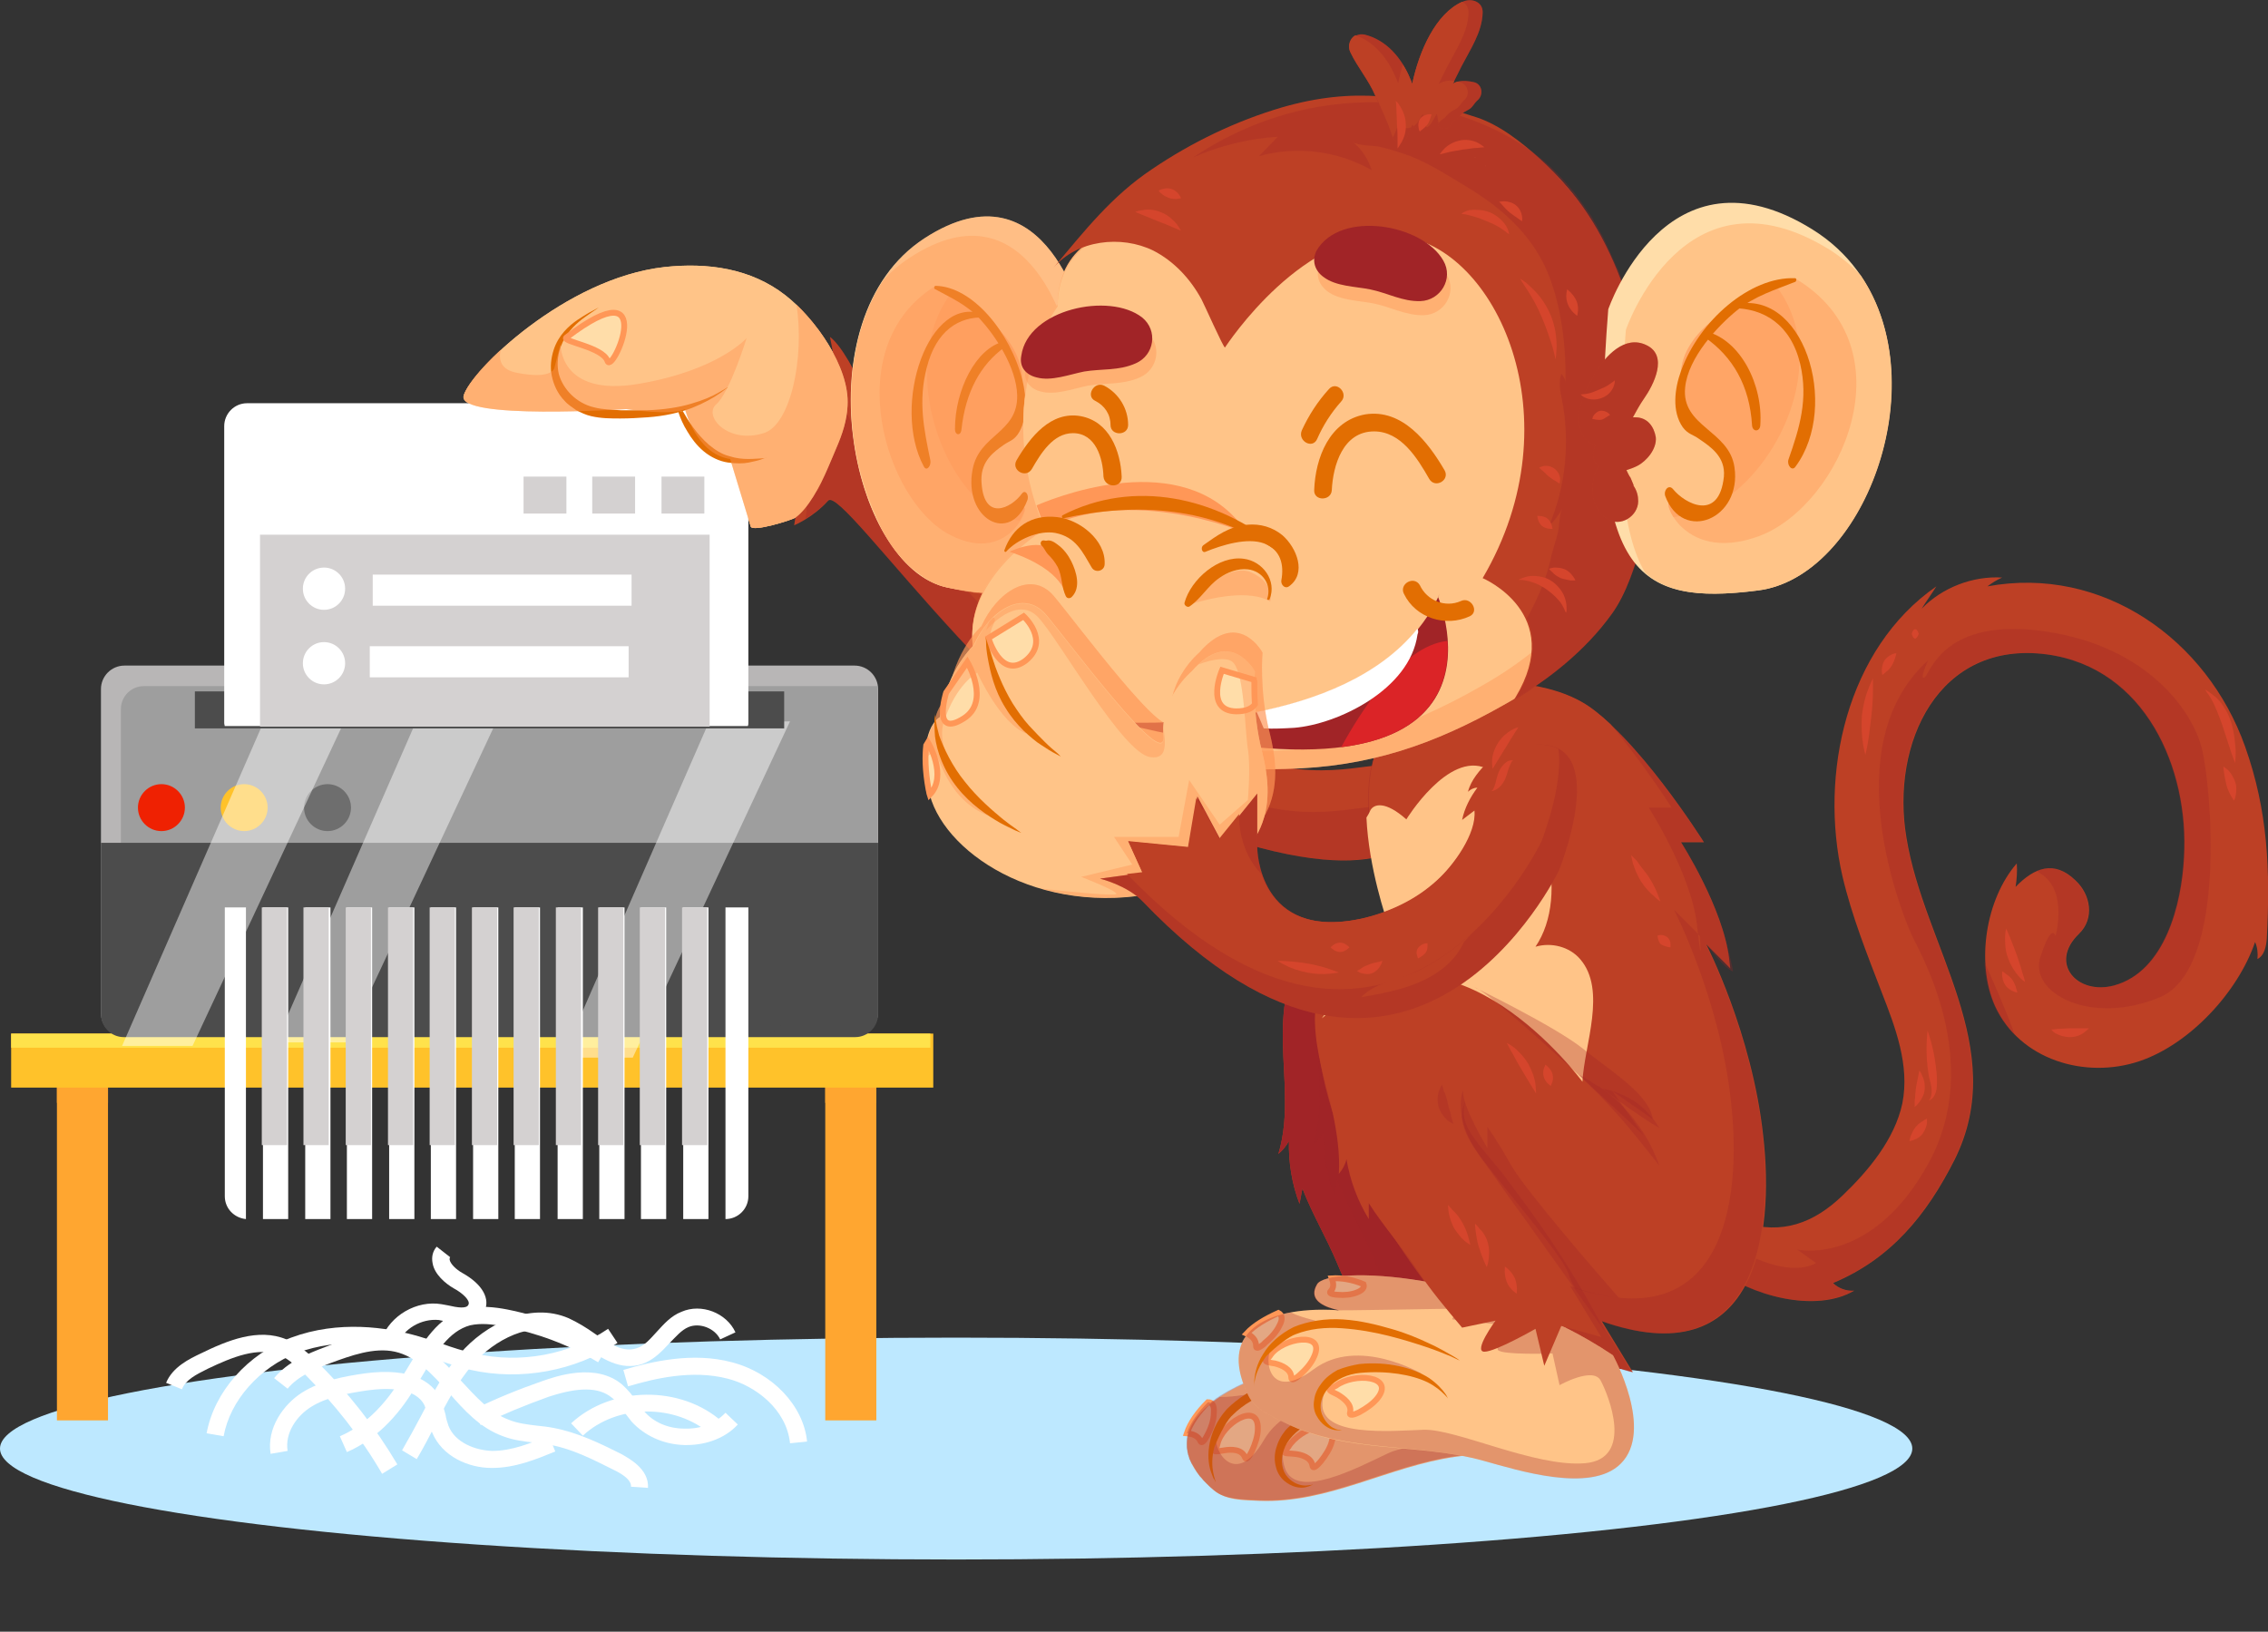 <?xml version="1.0" encoding="utf-8"?>
<!-- Generator: Adobe Illustrator 22.1.0, SVG Export Plug-In . SVG Version: 6.00 Build 0)  -->
<svg version="1.1" xmlns="http://www.w3.org/2000/svg" xmlns:xlink="http://www.w3.org/1999/xlink" x="0px" y="0px"
	 viewBox="0 0 386.4 278" style="enable-background:new 0 0 386.4 278;" xml:space="preserve">
<rect x="0" y="0" width="386.4" height="278" fill="#333333" stroke="none"/>
<style type="text/css">
	.st0{fill:#BDE8FF;}
	.st1{fill:#FFC488;}
	.st2{fill-rule:evenodd;clip-rule:evenodd;fill:#E26E02;}
	.st3{fill-rule:evenodd;clip-rule:evenodd;fill:#FFDDA9;stroke:#FF9757;stroke-miterlimit:10;}
	.st4{opacity:0.44;fill-rule:evenodd;clip-rule:evenodd;fill:#FF9757;}
	.st5{fill:#BD4025;}
	.st6{opacity:0.29;fill:#A12427;}
	.st7{fill:#A12427;}
	.st8{opacity:0.29;fill-rule:evenodd;clip-rule:evenodd;fill:#A12427;}
	.st9{fill:#FFDDA9;}
	.st10{opacity:0.44;fill:#FF9757;}
	.st11{fill:#E26E02;}
	.st12{fill:#FF9757;}
	.st13{opacity:0.44;}
	.st14{fill:#DB2427;}
	.st15{fill:#FFFFFF;}
	.st16{fill:#FFDDA9;stroke:#FF9757;stroke-miterlimit:10;}
	.st17{opacity:0.29;}
	.st18{fill-rule:evenodd;clip-rule:evenodd;fill:#A12427;}
	.st19{fill-rule:evenodd;clip-rule:evenodd;fill:#D5452C;}
	.st20{fill:#D5452C;}
	.st21{fill:#FFA630;}
	.st22{fill:#FFC22A;}
	.st23{fill:#FFE24B;}
	.st24{fill:#B8B6B6;}
	.st25{fill:#9E9E9E;}
	.st26{fill:#4C4C4C;}
	.st27{opacity:0.58;fill:#4C4C4C;}
	.st28{fill:#EF2102;}
	.st29{opacity:0.46;fill:#FFFFFF;}
	.st30{fill:#D4D1D1;}
</style>
<g id="BACKGROUND">
</g>
<g id="OBJECTS">
	<g>
		<g>
			<ellipse id="XMLID_310_" class="st0" cx="162.9" cy="246.8" rx="162.9" ry="18.9"/>
			<path id="XMLID_309_" class="st0" d="M138.1,245.2c0,3.5-24.7,6.4-55.2,6.4c-30.5,0-55.2-2.9-55.2-6.4s24.7-6.4,55.2-6.4
				C113.4,238.8,138.1,241.7,138.1,245.2z"/>
			<path id="XMLID_308_" class="st0" d="M296.1,248.3c0,3.5-24.7,6.4-55.2,6.4c-30.5,0-55.2-2.9-55.2-6.4s24.7-6.4,55.2-6.4
				C271.4,241.8,296.1,244.7,296.1,248.3z"/>
			<g>
				<g>
					<path id="XMLID_307_" class="st1" d="M141.1,79.6c0.5-1.2,1-2.3,1.4-3.3c1-2.3,1.8-4.7,1.9-7.2c0.4-6.6-5.6-14.9-10.6-18.8
						c-5.9-4.6-13.3-5.6-20.6-4.8c-16.9,1.9-33,17.7-34.2,21.9c-1.2,4.2,27.7,2.3,27.7,2.3s7.7,1.2,10,0c0,0,1.9,7.7,7.7,8.5
						c0,0,3.5,11.5,3.5,11.5c0.3,1,7-1.1,7.6-1.5C137.7,86.6,139.7,82.9,141.1,79.6z"/>
					<g>
						<g>
							<path id="XMLID_306_" class="st2" d="M129.8,78.1c-0.5,0-1.3,0.1-2.3,0.1c-1,0-2.1-0.1-3.3-0.5c-1.2-0.3-2.3-1-3.4-1.9
								c-2.1-1.8-3.6-4.2-4.5-5.8c0,0,0,0,0,0c-0.2,0.1-0.5,0.1-0.7,0.2c0,0,0,0.1,0,0.1c0.3,0.9,0.8,2.1,1.5,3.2
								c0.7,1.2,1.6,2.4,2.8,3.4c1.2,1,2.7,1.7,4.1,1.9c1.4,0.2,2.6,0.2,3.6,0c1-0.2,1.8-0.4,2.3-0.6c0.5-0.2,0.8-0.3,0.8-0.3
								S130.4,78.1,129.8,78.1z"/>
						</g>
						<g>
							<path id="XMLID_305_" class="st2" d="M101.2,69.4c1.5,0.4,3.1,0.4,4.6,0.5c1.6,0,3,0,4.5,0c2.8-0.1,5.4-0.5,7.4-1.1
								c2.1-0.6,3.7-1.3,4.7-1.9c0.5-0.3,0.9-0.5,1.2-0.7c0.3-0.2,0.4-0.2,0.4-0.2s-0.1,0.1-0.4,0.3c-0.3,0.2-0.6,0.5-1.1,0.8
								c-1,0.7-2.6,1.6-4.6,2.4c-2.1,0.8-4.7,1.4-7.6,1.6c-1.5,0.1-3,0.2-4.6,0.2c-1.6,0-3.3,0-5-0.4c-0.9-0.2-1.7-0.6-2.5-1
								c-0.7-0.5-1.5-1-2-1.6c-1.2-1.2-1.9-2.8-2.2-4.3c-0.3-1.5-0.1-3,0.3-4.3c0.4-1.3,1.1-2.4,1.8-3.2c1.5-1.7,3.1-2.5,4.2-3.2
								c1.1-0.6,1.7-0.9,1.7-0.9s-0.6,0.4-1.6,1.1c-1,0.7-2.5,1.7-3.7,3.4c-1.2,1.6-2.1,4.2-1.5,6.8C95.9,66.3,98.2,68.7,101.2,69.4
								z"/>
						</g>
					</g>
					<path id="XMLID_304_" class="st3" d="M96.5,57.5c-0.9,0.7,6.2,1.6,7,4C104.3,64,112.6,45.2,96.5,57.5z"/>
					<path id="XMLID_303_" class="st4" d="M141.1,79.6c0.5-1.2,1-2.3,1.4-3.3c1-2.3,1.8-4.7,1.9-7.2c0.3-5.8-4.2-12.9-8.7-17.2
						c1.4,9.1-1,20.5-5.6,21.9c-6.1,1.9-10.3-2.9-8.1-4.9c2.3-1.9,5.2-11.3,5.2-11.3s-4.8,5.5-18.4,7.8c-13.6,2.3-13.3-6.8-13.3-6.8
						l-1,3.9c0,0,0,2.3-6.5,1c-2.6-0.5-3.1-2.1-2.7-3.9c-3.6,3.3-5.9,6.3-6.3,7.8c-1.2,4.2,27.7,2.3,27.7,2.3s7.7,1.2,10,0
						c0,0,1.9,7.7,7.7,8.5c0,0,3.5,11.5,3.5,11.5c0.3,1,7-1.1,7.6-1.5C137.7,86.6,139.7,82.9,141.1,79.6z"/>
				</g>
				<path id="XMLID_302_" class="st5" d="M141.4,57.4c0,0,2.3,10.7,1,13.9c-1.3,3.2-0.6,5.5-3.9,6.2c0,0,1.3,5.2-2.3,6.5
					c-3.6,1.3-4.8,2.6-4.8,2.6s4.5-1,4.2,1c-0.3,1.9-0.3,1.9-0.3,1.9s3.2-1.3,5.8-4.2c2.6-2.9,34.6,46,65.6,56.7s34.9-0.6,34.9-0.6
					l-2.9-10.4c-7.4-4.6-28.7,19.5-87.6-55.4C151.1,75.6,145.3,60.3,141.4,57.4z"/>
				<path id="XMLID_301_" class="st6" d="M206.7,142c20,6.9,28.7,4.6,32.4,2.1l-1.7-6c-7.4-4.6-28.7,19.5-87.6-55.4
					c0,0-3.6-9.4-7-14.9c0,1.5-0.1,2.7-0.4,3.5c-0.5,1.2-0.7,2.2-0.9,3.1c0.1,1.7,0,3.1-0.4,4c-1.3,3.2-0.6,5.5-3.9,6.2
					c0,0,0.5,2,0,3.8c1.1-0.7,2.6-1.7,3.9-3.2C143.6,82.4,175.6,131.3,206.7,142z"/>
				<g>
					<g>
						<path id="XMLID_300_" class="st5" d="M382.5,127.2c-6.5-18.3-24.3-30.9-43.9-27.3c0.8-0.6,1.6-1.1,2.5-1.5
							c-5-0.3-10.2,1.7-13.7,5.3c0.8-1.3,1.7-2.5,2.5-3.8c-15.3,10.6-20,32-16,49.4c1.6,6.8,4.2,13.3,6.7,19.8
							c2.3,5.9,4.8,12.4,3.5,18.9c-1.3,6.1-5.8,11.5-10.2,15.7c-4.9,4.7-10.3,6.7-16.9,4.6c-4.3-1.4-8.2,4.9-4.6,7.8
							c5.7,4.6,16.9,7.7,23.5,3.8c-1.3,0.1-2.7-0.4-3.6-1.3c9.8-4.1,15.9-11.5,20.7-21c9.5-19-5.2-36.3-8.2-54.9
							c-2.7-16,5.4-33.7,24-31.2c16.7,2.3,24.2,19.4,23.3,34.6c-0.4,7.9-3.2,19.4-11.9,21.8c-6.3,1.7-11.2-3.8-6-8.8
							c2.7-2.6,2-6.7-0.6-9.1c-3.6-3.5-7-2.2-10.2,1.1c0.2-1.3,0.3-2.6,0.2-4c-5.3,6.1-7,16.9-3.7,24.3c4.2,9.2,15.4,12.5,24.6,9.4
							c8.6-2.9,16.8-11.8,19.7-20.3c0.4,0.9,0.5,1.9,0.4,2.9c1.2-0.6,1.5-2.2,1.6-3.5C386.8,148.2,386.4,138.2,382.5,127.2z"/>
						<g>
							<path id="XMLID_299_" class="st6" d="M375.1,127.4c-1.6-6.2-9.1-17.2-26.5-19.8c-17.5-2.6-19.7,7.1-20.7,7.8
								c-1,0.6,0.6-2.9,0.6-2.9c-16.2,14.6-4.2,43.7-2.9,46.6c1.3,2.9,12.6,21.7,2.9,39.2c-9.7,17.5-22.3,14.6-22.3,14.6l3.2,2.3
								c-4.2,2.3-10.7-1-10.7-1c-1.2,1.6-2.1,3-2.7,4.3c6,3.1,14.4,4.5,19.8,1.4c-1.3,0.1-2.7-0.4-3.6-1.3
								c9.8-4.1,15.9-11.5,20.7-21c9.5-19-5.2-36.3-8.2-54.9c-2.7-16,5.4-33.7,24-31.2c16.7,2.3,24.2,19.4,23.3,34.6
								c-0.4,7.9-3.2,19.4-11.9,21.8c-6.3,1.7-11.2-3.8-6-8.8c2.7-2.6,2-6.7-0.6-9.1c-2.3-2.2-4.4-2.5-6.5-1.6
								c0.2,0.1,0.4,0.3,0.6,0.4c4.8,2.9,2.6,10.7,2.6,10.7s-0.6-2.6-2.6,3.6c-1.9,6.2,8.7,11.7,20.4,6.8
								C379.6,165,376.7,133.5,375.1,127.4z"/>
							<path id="XMLID_298_" class="st6" d="M338.1,163.9c0.1,2.7,0.7,5.2,1.7,7.5c0.9,1.9,2.1,3.6,3.5,5
								C341.8,172.2,339.9,167.9,338.1,163.9z"/>
						</g>
					</g>
					<g>
						<path id="XMLID_297_" class="st5" d="M258.4,225.2c-14.9-14.6-22.5-37.5-28.9-57h-10c-1.7,5.8-0.6,13.3-0.6,18.2
							c0.1,3.4-0.1,6.9-1.1,10.2c0.7-0.6,1.3-1.3,1.8-2.2c-0.1,3.6,0.5,7.3,1.8,10.7c0.2-0.9,0.3-1.8,0.5-2.6
							c1.7,4.4,4.1,8.4,5.9,12.7c1.6,3.9,3.6,7.6,5.6,11.2l5.8-0.1c0,0-4.8,4.5-2.9,4.9c1.9,0.4,9.3-2.1,9.3-2.1l0.2,6.5l4.2-6.1
							l6.3,3.2l-3.5-9.6c2,1.2,4,2.1,5.8,2.8V225.2z"/>
					</g>
					<path id="XMLID_296_" class="st7" d="M258.4,225.2c-14.9-14.6-22.5-37.5-28.9-57h-10c-1.7,5.8-0.6,13.3-0.6,18.2
						c0.1,3.4-0.1,6.9-1.1,10.2c0.7-0.6,1.3-1.3,1.8-2.2c-0.1,3.6,0.5,7.3,1.8,10.7c0.2-0.9,0.3-1.8,0.5-2.6
						c1.7,4.4,4.1,8.4,5.9,12.7c1.6,3.9,3.6,7.6,5.6,11.2l5.8-0.1c0,0-4.8,4.5-2.9,4.9c1.9,0.4,9.3-2.1,9.3-2.1l0.2,6.5l4.2-6.1
						l6.3,3.2l-3.5-9.6c2,1.2,4,2.1,5.8,2.8V225.2z"/>
					<path id="XMLID_295_" class="st6" d="M254.9,229.3l-2.3-6.2c2,1.2,4,2.1,5.8,2.8v-0.7c-14.9-14.6-22.5-37.5-28.9-57H225
						c-1.2,5.5-0.3,12.3-0.2,16.7c0.1,3.4-0.1,6.9-1.1,10.2c0.7-0.6,1.3-1.3,1.8-2.2c-0.1,3.6,0.5,7.3,1.8,10.7
						c0.2-0.9,0.3-1.8,0.5-2.6c1.7,4.4,4.1,8.4,5.9,12.7c1.6,3.9,3.6,7.6,5.6,11.2l5.8-0.1c0,0-4.8,4.5-2.9,4.9c0.4,0.1,1,0,1.6-0.1
						c1-0.3,1.7-0.5,1.7-0.5l0,0.2c2.7-0.6,6-1.7,6-1.7l0.1,2.7l2,1L254.9,229.3z"/>
					<path id="XMLID_294_" class="st5" d="M300.4,193.5c-1.9-17.5-9.7-32.6-9.7-32.6l4.1,4.1c-0.1-0.5-0.1-1-0.2-1.6
						c-1-8.7-8.2-19.9-8.2-19.9h3.9c0,0-11.6-18.5-20.8-23.8c-9.2-5.3-28.6-4.9-34.4,6.8c-5.8,11.7,3.6,36.7,3.6,36.7
						s-14.8-5.1-14.3,11.9c0.8,27,27.6,54.4,27.6,54.4l-3.4,3.9l11.6-2.4c0,0-3.9,5.3-1.9,5.3c1.9,0,8.7-3.9,8.7-3.9l1.5,6.3
						l2.9-6.8l6.8,1.9l-5.3-8.7C299,234.3,302.4,211,300.4,193.5z"/>
					<path id="XMLID_293_" class="st6" d="M238.6,163.1c0,0-9.5-25-3.6-36.7c5.8-11.7,25.2-12.1,34.4-6.8
						c9.2,5.3,20.8,23.8,20.8,23.8h-3.9c1.7,2.6,3.2,5.4,4.5,8.2c1.1,2.4,2.1,4.9,2.9,7.5c0.1,0.5,1.8,6.5,1.5,6.4
						c-1.5-0.6-3.4-3.4-4.6-4.6c0,0,7.8,15.1,9.7,32.6c1.9,17.5-1.5,40.8-27.6,31.6l5.3,8.7l-6.8-1.9l-2.9,6.8l-1.5-6.3
						c0,0-6.8,3.9-8.7,3.9c-1.9,0,1.9-5.3,1.9-5.3l-11.6,2.4l3.4-3.9c0,0-26.9-27.5-27.6-54.4C223.8,158,238.6,163.1,238.6,163.1z"
						/>
					<g>
						<g>
							<path id="XMLID_292_" class="st1" d="M263.8,225.5c-7.4-1.1-14.8-1.9-22.1-0.3c-7.5,1.5-14.2,5.5-21.7,7
								c-1.5,0.9-3,1.8-4.7,2.4c-0.4,0.1-0.7,0.2-1,0.2c-9.7,3.6-17.3,10.7-7.5,19.1c2,1.7,5.1,1.7,7.7,1.8
								c11.8,0.5,22.1-5.9,33.5-7.5c5.9-0.8,18.8-2.1,21.6-8.7C271.5,234.5,266.9,228.7,263.8,225.5z"/>
							<g>
								<path id="XMLID_291_" class="st3" d="M218.8,247.4c0.1,0.3,0.9,0.2,1.7,0.3c1.2,0.1,2.9,0.6,3.1,2c0.1,0.9,1.3-0.6,1.4-0.7
									c0.8-1,1.6-2.2,1.9-3.4c1.3-4.6-5.4-2.4-7.4,0.9C219.1,247.1,218.7,247.2,218.8,247.4z"/>
								<path id="XMLID_290_" class="st3" d="M206.9,247.2c0.2,0.2,0.9,0,1.7-0.1c1.2-0.2,3-0.2,3.5,1.2c0.3,0.8,1.1-0.9,1.2-1.1
									c0.5-1.1,1-2.5,1-3.8c0.1-4.8-6.2-0.8-6.9,2.7C207.2,246.9,206.8,247.1,206.9,247.2z"/>
								<path id="XMLID_289_" class="st3" d="M202.2,244.2c1,0.1,1.9,0.4,2.3,1.3c0.3,0.8,1.1-0.8,1.2-1c0.6-1.1,1.1-2.5,1.1-3.8
									c0.1-1.3-0.3-1.8-1-1.8C204.1,240.6,202.8,242.4,202.2,244.2z"/>
							</g>
							<path id="XMLID_288_" class="st8" d="M263.8,225.5c-7.4-1.1-14.8-1.9-22.1-0.3c-2.8,0.6-5.4,1.5-8.1,2.5
								c-0.1,0.4-0.2,0.7,0,0.7c0.5-0.1,8.6-2.6,8.6-2.6s-0.4,3.8,0.5,4.3c0.9,0.6,8.8-3.1,8.8-3.1l3.3,4.5c0,0,4-5.2,6.1-3.5
								c2.1,1.7,10.6,10,3.1,14c-7.5,4-22.4,3.2-27.5,5.6c-5.1,2.4-15.7,8.1-17.6,2.5c-1.9-5.6,4.2-8.6,4.2-8.6l9.5-2.6
								c0,0-12.6-1.7-17.3,6.5c-4.8,8.2-8.6,1.8-8.1-0.7c0.5-2.5,4.8-6.4,5.5-7c0.6-0.4-2.4,0.4-4.9,0.3c-5.9,3.9-8.5,9.5-1,15.9
								c2,1.7,5.1,1.7,7.7,1.8c11.8,0.5,22.1-5.9,33.5-7.5c5.9-0.8,18.8-2.1,21.6-8.7C271.5,234.5,266.9,228.7,263.8,225.5z"/>
							<g>
								<g>
									<path id="XMLID_287_" class="st2" d="M221.9,241.5c4.3-2.3,8.8-3,11.9-2.5c1.6,0.3,2.7,0.9,3.5,1.3
										c0.4,0.2,0.6,0.4,0.8,0.6c0.2,0.1,0.3,0.2,0.3,0.2s-0.1-0.1-0.3-0.2c-0.2-0.1-0.5-0.3-0.9-0.4c-0.8-0.3-2-0.7-3.4-0.8
										c-3-0.2-7.1,0.9-11.1,3c-1.9,1.1-3.4,2.6-4,4.4c-0.6,1.7-0.3,3.5,0.7,4.6c1,1.1,2.2,1.4,3,1.4c0.4,0,0.7-0.1,1-0.1
										c0.2-0.1,0.3-0.1,0.3-0.1c0,0-0.4,0.3-1.3,0.5c-0.9,0.2-2.3,0-3.6-1.1c-0.6-0.5-1.2-1.4-1.4-2.3c-0.3-1-0.3-2.1,0-3.2
										c0.3-1.1,0.8-2.1,1.6-3.1C219.8,242.8,220.8,242.1,221.9,241.5z"/>
								</g>
								<g>
									<path id="XMLID_286_" class="st2" d="M216.2,235.6c2.8-1,5.6-1.5,8.2-1.8c2.5-0.3,4.9-0.3,6.8-0.3c1.9,0.1,3.5,0.2,4.5,0.4
										c1.1,0.1,1.7,0.2,1.7,0.2s-0.6,0-1.7,0c-1.1,0-2.6,0-4.5,0.2c-1.9,0.1-4.1,0.4-6.6,0.8c-2.5,0.4-5.2,1-7.8,1.9
										c-2.7,1-5,2.3-6.7,4c-1,0.8-2.2,3.1-3.2,5.5c-0.5,1.8-0.4,3.4-0.2,4.4c0.1,0.5,0.2,0.9,0.3,1.2c0.1,0.3,0.1,0.4,0.1,0.4
										s-0.1-0.1-0.2-0.4c-0.2-0.2-0.3-0.6-0.5-1.1c-0.4-1-0.7-2.6-0.4-4.6c0.3-2,1.2-4.3,3-6.3
										C210.9,238.2,213.4,236.6,216.2,235.6z"/>
								</g>
							</g>
						</g>
						<path id="XMLID_285_" class="st8" d="M269,232.8c-0.1-0.3-0.3-0.6-0.4-0.9c-1.3-2.5-3.2-4.7-4.8-6.3c-0.9-0.1-1.8-0.3-2.8-0.4
							c-6.5-0.9-12.9-1.3-19.4,0c-0.6,0.1-1.2,0.3-1.9,0.4c-0.2,0-0.3,0.1-0.5,0.1c-1.2,0.3-2.5,0.7-3.7,1.1c-0.1,0-0.1,0.1-0.2,0.1
							c-5.1,1.8-10.1,4.1-15.5,5.2c-1.5,0.9-3,1.8-4.7,2.4c-0.4,0.1-0.7,0.2-1,0.2c-2.3,0.9-4.5,2-6.4,3.2c0,0,0,0,0,0
							c0,0-0.1,0.1-0.1,0.1c-0.1,0-0.1,0.1-0.2,0.1c-0.2,0.1-0.3,0.2-0.5,0.4c-0.1,0-0.1,0.1-0.2,0.1c-0.2,0.1-0.4,0.3-0.5,0.4
							c-0.1-0.1-0.3-0.1-0.4-0.1c-1.7,1.7-3,3.5-3.6,5.3c0.1,0,0.1,0,0.2,0c0,0,0,0,0,0.1c0,0.1,0,0.1-0.1,0.2
							c0,0.2-0.1,0.4-0.1,0.6c0,0.1,0,0.1,0,0.2c0,0.1,0,0.3,0,0.4c0,0.1,0,0.1,0,0.2c0,0.1,0,0.3,0,0.4c0,0.1,0,0.1,0,0.2
							c0,0.2,0,0.4,0.1,0.6c0,0.1,0,0.1,0,0.2c0,0.2,0.1,0.3,0.1,0.5c0,0.1,0,0.1,0.1,0.2c0,0.2,0.1,0.3,0.1,0.5
							c0,0.1,0,0.1,0.1,0.2c0.1,0.2,0.2,0.4,0.3,0.6c0,0,0,0.1,0.1,0.1c0.1,0.2,0.2,0.4,0.3,0.5c0,0.1,0.1,0.1,0.1,0.2
							c0.1,0.2,0.2,0.3,0.3,0.5c0,0.1,0.1,0.1,0.1,0.2c0.2,0.2,0.3,0.5,0.5,0.7c0,0,0,0.1,0.1,0.1c0.2,0.2,0.4,0.4,0.5,0.6
							c0.1,0.1,0.1,0.1,0.2,0.2c0.2,0.2,0.3,0.3,0.5,0.5c0.1,0.1,0.1,0.1,0.2,0.2c0.2,0.2,0.5,0.5,0.8,0.7c0.8,0.7,1.7,1.1,2.6,1.3
							c0.3,0.1,0.7,0.1,1,0.2c1.3,0.2,2.8,0.2,4.1,0.3c11.8,0.5,22.1-5.9,33.5-7.5c4.4-0.6,12.8-1.5,17.9-4.7
							c0.3-0.2,0.6-0.4,0.8-0.6c0.3-0.2,0.6-0.5,0.9-0.7c0.9-0.8,1.5-1.7,2-2.7c0.5-1.3,0.6-2.6,0.4-3.9
							C269.7,234.7,269.4,233.7,269,232.8z"/>
					</g>
					<path id="XMLID_284_" class="st8" d="M234.5,226.3c-0.1,0-0.2,0-0.2,0.1c-5.3,1.2-10.5,2.9-16,3.4"/>
					<g>
						<path id="XMLID_283_" class="st1" d="M274.8,230.9c0,0,7.1,12.8,1.3,18.5c-5.1,5-17.5,1.1-23.3-0.5
							c-11.1-3.1-23.1-1.2-33.7-6.4c-2.4-1.2-5.2-2.3-6.4-4.7c-6.6-13.5,7.7-16,19.4-14.1c0,0-10.5-0.2-7.7-4.9
							C226.3,215.6,253.4,216.5,274.8,230.9z"/>
						<g>
							<path id="XMLID_282_" class="st3" d="M226.5,236.7c0,0.3,0.8,0.6,1.4,0.9c1,0.6,2.5,1.7,2.1,3.1c-0.2,0.8,1.4,0,1.6-0.1
								c1.1-0.6,2.3-1.4,3.1-2.4c3-3.8-4-4.4-7.1-2.1C226.9,236.5,226.5,236.5,226.5,236.7z"/>
							<path id="XMLID_281_" class="st3" d="M215.6,231.8c0.1,0.3,0.9,0.4,1.6,0.5c1.2,0.3,2.8,1,2.8,2.4c0,0.9,1.4-0.4,1.5-0.5
								c0.9-0.8,1.9-1.9,2.4-3.1c2-4.4-5.4-3.1-7.4-0.3C216,231.6,215.6,231.7,215.6,231.8z"/>
							<path id="XMLID_280_" class="st3" d="M212.4,227.2c0.9,0.4,1.6,1.1,1.6,2.1c-0.1,0.9,1.4-0.3,1.5-0.5c1-0.8,2-1.9,2.5-3
								c0.6-1.1,0.4-1.8-0.2-2.1C215.6,224.7,213.7,225.8,212.4,227.2z"/>
							<path id="XMLID_279_" class="st3" d="M226.9,217.8c0.3,0.8,0.4,1.6-0.2,2.2c-0.5,0.5,1,0.6,1.2,0.6c1.1,0.1,2.3,0,3.3-0.4
								c1-0.4,1.3-0.9,1.1-1.4C230.4,218,228.5,217.7,226.9,217.8z"/>
						</g>
						<path id="XMLID_278_" class="st8" d="M276.1,249.4c5.8-5.7-1.3-18.5-1.3-18.5c-21.4-14.4-48.5-15.3-50.5-12.1
							c-1.6,2.7,1.1,3.9,3.8,4.5c-0.5,0-1-0.1-1.5-0.1c0,0,0,0,0.1,0c0.4,0.2,20.5-0.3,21.5-0.2c1,0.1-1.2,1.7-0.7,1.8
							c0.5,0.1,9,1,9,1s-1.8,3.3-1.3,4.2c0.6,0.9,9.3,0.6,9.3,0.6l1.2,5.4c0,0,5.7-3.2,7-0.8c1.3,2.4,5.8,13.4-2.7,14.1
							s-21.9-5.9-27.5-5.7c-5.6,0.2-17.6,1.3-17.2-4.6s7.3-6.3,7.3-6.3l9.7,1.4c0,0-10.9-6.5-18.5-0.8c-7.6,5.7-8.6-1.7-7.1-3.8
							c1.5-2.1,6.9-4,7.8-4.2c0.7-0.2-2.4-0.6-4.6-1.7c-6.9,1.3-11.5,5.4-7.2,14.2c1.2,2.4,4,3.5,6.4,4.7
							c10.7,5.1,22.7,3.3,33.7,6.4C258.6,250.5,271,254.5,276.1,249.4z"/>
						<g>
							<g>
								<path id="XMLID_277_" class="st2" d="M231.6,232.4c4.9-0.5,9.3,0.7,11.9,2.4c1.3,0.9,2.2,1.9,2.7,2.6
									c0.3,0.4,0.4,0.7,0.5,0.9c0.1,0.2,0.2,0.3,0.2,0.3s-0.1-0.1-0.2-0.3c-0.1-0.2-0.3-0.4-0.6-0.7c-0.6-0.6-1.5-1.4-2.9-2.1
									c-2.7-1.3-6.9-2-11.4-1.6c-2.2,0.2-4.2,1.1-5.4,2.5c-1.3,1.4-1.7,3.1-1.2,4.5c0.5,1.3,1.4,2.2,2.2,2.5
									c0.4,0.2,0.7,0.2,0.9,0.2c0.2,0,0.3,0,0.3,0c0,0-0.5,0.2-1.4,0c-0.9-0.2-2.1-0.9-2.9-2.4c-0.4-0.7-0.6-1.7-0.4-2.7
									c0.1-1,0.6-2,1.3-2.9c0.7-0.9,1.6-1.6,2.7-2.2C229.2,232.9,230.4,232.6,231.6,232.4z"/>
							</g>
							<g>
								<path id="XMLID_276_" class="st2" d="M228.8,224.8c3,0.2,5.8,0.9,8.2,1.6c2.5,0.7,4.6,1.6,6.3,2.4c1.8,0.8,3.1,1.6,4,2.1
									c0.9,0.5,1.4,0.9,1.4,0.9s-0.5-0.2-1.5-0.7c-1-0.4-2.4-1-4.2-1.6c-1.8-0.6-4-1.3-6.4-1.9c-2.4-0.6-5.1-1.1-8-1.3
									c-2.8-0.2-5.5,0.1-7.8,1c-1.2,0.4-3.3,2-5.1,3.8c-1.1,1.5-1.7,2.9-1.9,4c-0.1,0.5-0.1,0.9-0.1,1.2c0,0.3,0,0.4,0,0.4
									s0-0.1,0-0.4c0-0.3,0-0.7,0-1.2c0.1-1.1,0.4-2.7,1.5-4.4c1-1.7,2.8-3.4,5.2-4.6C222.8,225.1,225.8,224.6,228.8,224.8z"/>
							</g>
						</g>
					</g>
					<g>
						<path id="XMLID_275_" class="st5" d="M289.6,159.5l-0.3-0.3C290,165.3,289.6,159.5,289.6,159.5z"/>
						<path id="XMLID_274_" class="st5" d="M294.9,187.6c-1.9-17.5-9.7-32.6-9.7-32.6l4.1,4.1c-0.1-0.5-0.1-1-0.2-1.6
							c-1-8.7-8.2-19.9-8.2-19.9h3.9c0,0-4.7-7.4-10.4-14.2c-1.7-1.6-3.3-2.9-4.9-3.8c-9.2-5.3-28.6-4.9-34.4,6.8
							c-5.8,11.7,3.6,36.7,3.6,36.7c-0.2-0.5-3.1-0.6-3.5-0.7c-2.3-0.2-4.8,0.1-6.8,1.5c-8,5.5-2.9,18.6-1.3,25.9
							c0.7,3.4,1.2,6.8,1,10.2c0.6-0.7,1.1-1.6,1.3-2.5c0.6,3.6,1.9,7.1,3.8,10.2c0-0.9,0-1.8,0-2.7c2.5,3.9,5.6,7.4,8.2,11.3
							c2.3,3.5,5,6.7,7.7,9.9l5.7-1.2c0,0-3.9,5.3-1.9,5.3c1.9,0,8.7-3.9,8.7-3.9l1.5,6.3l2.9-6.8l6.8,1.9l-5.3-8.7
							C293.5,228.4,296.9,205.1,294.9,187.6z"/>
					</g>
					<path id="XMLID_273_" class="st1" d="M253.2,130.9c-6.5-2.9-13.6,8.7-13.6,8.7c-3.6-3.2-5.5-2.6-6.1-1.6c0,0-0.2,0.5-0.7,1.3
						c0.4,8.6,3.3,17.1,3.9,18.8c-0.7,0.6-3.3,3.8-11.5,15.4c0.5-0.4,1.1-0.9,1.7-1.5c20.4-18.1,42.7,12.3,42.7,12.3
						c0.3-6.2,4.2-15.6-0.4-20.9c-1.8-2.1-4.9-2.9-7.6-2.1C267.6,152.5,263.3,135.5,253.2,130.9z"/>
					<g>
						<g>
							<path id="XMLID_272_" class="st9" d="M184.8,55.4c0,0-6.2-28.5-27.3-14.8s-12.7,56,3.9,59.5C178,103.6,185,99,184.8,55.4z"/>
							<path id="XMLID_271_" class="st1" d="M161.4,100.1c-14.3-3-22.5-34.9-10.9-52.4c1.3-1.4,2.8-2.7,4.5-3.8
								c21-13.7,27.3,14.8,27.3,14.8c0.1,21.3-1.5,33.3-5.1,39.6C173.3,101.6,168.2,101.5,161.4,100.1z"/>
							<path id="XMLID_270_" class="st5" d="M179.9,72.8c0.1,0,0.2,0,0.4,0.1c-0.5-1.1-0.9-2.2-1.4-3.2c-1.1-2.3-2.9-7.2,0.2-8.8
								c3.1-1.5,5.5,2.2,6.7,5c1.2,2.9,2.8,7.4,1,10.4c-0.4,0.7-1,1.2-1.8,1.4c0.2,0.7,0.3,1.4,0.1,2.1c-0.1,0.5-0.4,0.9-0.7,1.3
								c1.1,2.8,0.7,6.9-1.8,8.6c-1.9,1.3-4.2-0.7-4.1-3.2c0-0.9,0.3-1.6,0.7-2.4c0-0.1,0.1-0.2,0.1-0.2c0.2-0.4,0.3-0.8,0.5-1.1
								c0.2-0.4,0.5-0.8,0.7-1.2c-0.5-0.2-0.9-0.4-1.4-0.8c-1.3-0.9-2.6-3-2.3-4.9C177.3,74.2,178.3,72.7,179.9,72.8z"/>
							<path id="XMLID_269_" class="st6" d="M179.9,72.8c0.1,0,0.2,0,0.4,0.1c-0.5-1.1-0.9-2.2-1.4-3.2c-1.1-2.3-2.9-7.2,0.2-8.8
								c3.1-1.5,5.5,2.2,6.7,5c1.2,2.9,2.8,7.4,1,10.4c-0.4,0.7-1,1.2-1.8,1.4c0.2,0.7,0.3,1.4,0.1,2.1c-0.1,0.5-0.4,0.9-0.7,1.3
								c1.1,2.8,0.7,6.9-1.8,8.6c-1.9,1.3-4.2-0.7-4.1-3.2c0-0.9,0.3-1.6,0.7-2.4c0-0.1,0.1-0.2,0.1-0.2c0.2-0.4,0.3-0.8,0.5-1.1
								c0.2-0.4,0.5-0.8,0.7-1.2c-0.5-0.2-0.9-0.4-1.4-0.8c-1.3-0.9-2.6-3-2.3-4.9C177.3,74.2,178.3,72.7,179.9,72.8z"/>
							<path id="XMLID_268_" class="st10" d="M159.4,48.7c0,0,14.7,6.2,14.8,16.1c0.1,9.9-3.3,9.1-5.2,11.1c-2,2.1-4.9,7.5-1.9,9.9
								c3,2.4,5,3.7,7,1.1c2-2.7-1.4,9.9-12.3,4.2C150.8,85.4,142.7,59,159.4,48.7z"/>
							<g>
								<path id="XMLID_267_" class="st10" d="M171.8,88.3c0.8-0.1,1.5-0.5,2.2-1.5c0.8-1.1,0.7,0.3-0.3,1.9
									C173.1,88.6,172.5,88.5,171.8,88.3z"/>
								<path id="XMLID_266_" class="st10" d="M162,50c4.2,2.3,12.1,7.6,12.1,14.8c0.1,9.9-3.3,9.1-5.2,11.1c-1.7,1.8-4.1,6-2.9,8.7
									C158.6,77,154.3,60.4,162,50z"/>
							</g>
							<g>
								<path id="XMLID_265_" class="st11" d="M159.4,48.7c6.2,0.1,12.7,7.8,14.8,16.1c0.7,2.9,0.9,6.7-0.8,9.2
									c-0.8,1.1-1.4,1.1-2.4,1.8c-1.7,1.2-3.8,2.7-3.8,5.9c0.2,7.4,5.1,4.9,6.9,2.4c0.6-0.8,1.3,0.3,0.9,1.2
									c-2.9,7.6-10.9,3.1-9.3-5.3c1.1-6,7.7-6.2,7.6-12.6c-0.1-4.9-3.9-10.4-6.3-13c-2.4-2.6-5.1-3.7-7.8-5.2
									C159.1,49,159.2,48.7,159.4,48.7L159.4,48.7z"/>
							</g>
							<g>
								<path id="XMLID_264_" class="st11" d="M167.7,54.1c-4.3-0.2-8.2,2.2-9.8,8.5c-1.5,5.7-0.5,10.5,0.6,15.8
									c0.2,0.9-0.6,2-1.1,1.1c-5.6-10.4,0.8-29.7,10.3-25.9C168,53.7,167.9,54.1,167.7,54.1L167.7,54.1z"/>
							</g>
							<g>
								<path id="XMLID_263_" class="st11" d="M171.1,59.2c-4,2.9-6.6,7.5-7.3,14c-0.1,1.1-1.1,1-1.1-0.1c0-6.7,3.6-13.8,8.3-14.9
									C171.3,58.1,171.5,58.9,171.1,59.2L171.1,59.2z"/>
							</g>
						</g>
						<path id="XMLID_262_" class="st10" d="M185.8,65.9c-0.3-0.7-0.7-1.5-1.1-2.2c0-2.6,0.1-5.3,0.1-8.3c0,0-6.2-28.5-27.3-14.8
							c-2.9,1.9-5.2,4.3-7,7.1l0,0l0,0c-4.7,7.1-6.1,16.5-5.2,25.4c0,0.1,0,0.2,0,0.3c0.1,0.6,0.1,1.2,0.2,1.8c0,0.1,0,0.3,0.1,0.4
							c0.1,0.6,0.2,1.1,0.3,1.7c0,0.1,0.1,0.3,0.1,0.4c0.1,0.6,0.2,1.1,0.3,1.6c0,0.1,0,0.2,0.1,0.3c0.4,1.7,0.9,3.3,1.4,4.8
							c0.1,0.2,0.2,0.5,0.3,0.7c0.1,0.4,0.3,0.7,0.4,1.1c0.1,0.3,0.2,0.6,0.4,0.9c0.1,0.3,0.3,0.6,0.4,1c0.1,0.3,0.3,0.6,0.4,0.9
							c0.1,0.3,0.3,0.6,0.4,0.9c0.2,0.3,0.3,0.6,0.5,0.9c0.1,0.3,0.3,0.5,0.4,0.7c0.2,0.3,0.4,0.7,0.6,1c0.1,0.2,0.2,0.4,0.4,0.6
							c0.3,0.5,0.7,1,1.1,1.4c0.1,0.1,0.2,0.2,0.3,0.3c0.3,0.4,0.6,0.7,0.9,1c0.1,0.1,0.3,0.3,0.4,0.4c0.3,0.3,0.5,0.5,0.8,0.7
							c0.2,0.1,0.3,0.3,0.5,0.4c0.3,0.2,0.5,0.4,0.8,0.6c0.2,0.1,0.3,0.2,0.5,0.4c0.3,0.2,0.6,0.3,0.8,0.5c0.2,0.1,0.3,0.2,0.5,0.3
							c0.3,0.2,0.6,0.3,0.9,0.4c0.2,0.1,0.3,0.1,0.5,0.2c0.5,0.2,1,0.3,1.4,0.4c0.5,0.1,0.9,0.2,1.4,0.3c0.1,0,0.3,0.1,0.4,0.1
							c0.3,0.1,0.6,0.1,0.9,0.2c0.2,0,0.3,0.1,0.5,0.1c0.3,0,0.5,0.1,0.8,0.1c0.2,0,0.3,0,0.5,0.1c0.3,0,0.6,0.1,0.8,0.1
							c0.1,0,0.3,0,0.4,0c0.4,0,0.8,0,1.1,0.1c0.2,0,0.3,0,0.4,0c0.2,0,0.5,0,0.7,0c0.2,0,0.3,0,0.5,0c0.2,0,0.4,0,0.6,0
							c0.2,0,0.3,0,0.5-0.1c0.2,0,0.4-0.1,0.6-0.1c0.2,0,0.3-0.1,0.5-0.1c0.2,0,0.4-0.1,0.6-0.2c0.3-0.1,0.5-0.1,0.7-0.2
							c0.2-0.1,0.4-0.1,0.5-0.2c0.2-0.1,0.3-0.1,0.5-0.2c0.1-0.1,0.3-0.1,0.4-0.2c0.2-0.1,0.3-0.2,0.5-0.3c0.1-0.1,0.3-0.2,0.4-0.3
							c0.1-0.1,0.3-0.2,0.4-0.3c0.1-0.1,0.3-0.2,0.4-0.3c0.1-0.1,0.3-0.2,0.4-0.3l0,0l0,0c1.9-1.7,3.4-4.4,4.6-8.2
							c0.3,0,0.7-0.2,1-0.4c2.5-1.7,2.9-5.7,1.8-8.6c0.3-0.3,0.6-0.8,0.7-1.3c0.2-0.8,0.2-1.5-0.1-2.1c0.7-0.2,1.4-0.7,1.8-1.4
							C188.7,73.2,187.1,68.8,185.8,65.9z"/>
						<path id="XMLID_261_" class="st1" d="M191,38.9c0,0-10.8,1.7-10.8,13c0,0-11.6,15.5-2.2,38c0,0-10.3,6-12.1,15.5
							c-2,11.2,8.3,18.2,17.4,21.8c11.9,4.6,23.3,4.1,35.8,3.8c14-0.3,25.1-4.1,37.1-10.9c7-3.9,13.5-9,18.2-15.6
							c11.2-15.5,9.9-65.6-17.7-81.2C229.3,7.8,191,25.9,191,38.9z"/>
						<path id="XMLID_260_" class="st10" d="M191,38.9c0,0-10.8,1.7-10.8,13c0,0-11.6,15.5-2.2,38c0,0-10.3,6-12.1,15.5
							c-2,11.2,8.3,18.2,17.4,21.8c11.9,4.6,23.3,4.1,35.8,3.8c14-0.3,25.1-4.1,37.1-10.9c7-3.9,13.5-9,18.2-15.6
							c11.2-15.5,9.9-65.6-17.7-81.2C229.3,7.8,191,25.9,191,38.9z"/>
						<path id="XMLID_259_" class="st1" d="M259,24.9c-0.7-0.4-1.3-0.9-2.1-1.3C229.3,8.1,191,26.2,191,39.2c0,0-10.8,1.7-10.8,13
							c0,0-11.6,15.5-2.2,38c0,0-10.3,6-12.1,15.5c-1.1,6.1,1.4,10.9,5.4,14.6c2.5,1.6,5.2,2.9,7.8,3.9c11.9,4.6,23.3,4.1,35.8,3.8
							c14-0.3,25.1-4.1,37.1-10.9c7-3.9,13.5-9,18.2-15.6C280.6,87.3,280.4,44,259,24.9z"/>
						<path id="XMLID_258_" class="st12" d="M212.5,90.9c-9.5-14.6-30.5-7.1-35.9-4.8c0.4,1.2,0.9,2.4,1.4,3.7c0,0-1.1,0.7-2.7,1.9
							C190.3,81.4,212.5,90.9,212.5,90.9z"/>
						<path id="XMLID_257_" class="st5" d="M257.2,22.9c-1.9-1.3-3.8-2.3-5.6-2.9c-11.7-3.8-21.1-5.2-33.2-1.7
							c-7.8,2.3-15.3,5.9-22.1,10.5c-6.9,4.6-11.5,10.5-16.8,16.8c4-4.7,11.5-5.6,17-2.9c3.5,1.8,6.3,4.8,8.2,8.3
							c0.3,0.5,3.8,8.4,4,8.2c0.3-0.4,13.5-20.7,29.7-19c16.4,1.7,30.2,31.1,14.2,58.3c0,0,14.2,6,5.6,20.3
							c-0.1,0.1-0.1,0.2-0.2,0.4c5.7-3.4,12-8.2,16.6-14.6c1.3-1.8,2.3-3.9,3.1-6c5.4-14,4.4-31.3,0.3-45.4
							c-2.3-7.8-5.8-15.5-11.2-21.6C264.3,28.7,260.8,25.4,257.2,22.9z"/>
						<g class="st13">
							<g>
								<g>
									<g>
										<path id="XMLID_314_" class="st12" d="M226.1,49.6c2.1,1.6,5.4,1.6,7.9,2.1c3,0.6,5.5,2.1,8.6,2c3.4-0.1,5.7-3.8,3.9-6.9
											c-3.5-6.2-17.5-8.7-21.6-1.7C224,46.9,224.8,48.6,226.1,49.6L226.1,49.6z"/>
									</g>
								</g>
								<g>
									<g>
										<path id="XMLID_313_" class="st12" d="M177.3,66.7c2.5,0.7,5.6-0.5,8.1-1c3-0.5,5.9-0.1,8.8-1.4c3.2-1.4,3.8-5.6,1.1-7.8
											c-5.6-4.4-19.5-1.4-20.6,6.5C174.3,64.9,175.6,66.3,177.3,66.7L177.3,66.7z"/>
									</g>
								</g>
							</g>
						</g>
						<g>
							<g>
								<g>
									<path id="XMLID_88_" class="st7" d="M225.5,47.2c2.1,1.6,5.4,1.6,7.9,2.1c3,0.6,5.5,2.1,8.6,2c3.4-0.1,5.7-3.8,3.9-6.9
										c-3.5-6.2-17.5-8.7-21.6-1.7C223.4,44.5,224.1,46.2,225.5,47.2L225.5,47.2z"/>
								</g>
							</g>
							<g>
								<g>
									<path id="XMLID_89_" class="st7" d="M176.6,64.3c2.5,0.7,5.6-0.5,8.1-1c3-0.5,5.9-0.1,8.8-1.4c3.2-1.4,3.8-5.6,1.1-7.8
										c-5.6-4.4-19.5-1.4-20.6,6.5C173.6,62.6,174.9,63.9,176.6,64.3L176.6,64.3z"/>
								</g>
							</g>
						</g>
						<g id="XMLID_252_">
							<g>
								<path class="st11" d="M226.9,83.5c0.2-4.2,1.9-10,7.2-10c4.6,0,7.4,4.6,9.4,8.1c1,1.7,3.6,0.2,2.6-1.5
									c-2.8-4.8-7.2-10.5-13.5-9.5c-6.1,1.1-8.5,7.4-8.7,12.9C223.8,85.4,226.8,85.4,226.9,83.5L226.9,83.5z"/>
							</g>
						</g>
						<g id="XMLID_251_">
							<g>
								<path class="st11" d="M191.1,81.2c-0.2-4.4-2.1-9.4-7-10.3c-5.1-0.9-8.6,3.6-10.9,7.5c-1,1.7,1.6,3.2,2.6,1.5
									c1.5-2.6,3.6-6.1,7-6.1c3.9,0,5.1,4.3,5.2,7.4C188.2,83.2,191.2,83.2,191.1,81.2L191.1,81.2z"/>
							</g>
						</g>
						<g id="XMLID_250_">
							<g>
								<path class="st11" d="M226.4,66.3c-1.9,2.1-3.4,4.4-4.6,7c-0.8,1.8,1.8,3.3,2.6,1.5c1-2.3,2.4-4.5,4.1-6.4
									C229.8,67,227.7,64.8,226.4,66.3L226.4,66.3z"/>
							</g>
						</g>
						<g id="XMLID_249_">
							<g>
								<path class="st11" d="M186.6,68.3c1.6,0.8,2.6,2.3,2.6,4.1c0,1.9,3,1.9,3,0c0-2.8-1.6-5.4-4.1-6.7
									C186.4,64.9,184.9,67.5,186.6,68.3L186.6,68.3z"/>
							</g>
						</g>
						<path id="XMLID_248_" class="st7" d="M245,101.7c0,0,16.7,39.1-54.4,21.4c-1.3-0.3,41,3.3,53.8-20.1c0.3-0.6,0.6-1.2,0.9-1.9"
							/>
						<g id="XMLID_247_">
							<g>
								<path class="st11" d="M239.2,101.2c2,4.1,7.1,5.7,11.2,3.8c1.7-0.8,0.2-3.4-1.5-2.6c-2.7,1.2-5.8-0.1-7-2.7
									C240.9,98,238.3,99.5,239.2,101.2L239.2,101.2z"/>
							</g>
						</g>
						<path id="XMLID_246_" class="st14" d="M228.5,127.3c16-2,18.5-11.3,18.1-18.1C238.7,110,231.5,121.8,228.5,127.3z"/>
						<path id="XMLID_245_" class="st15" d="M241.5,107.1c-6.6,8.2-17.4,12.2-27.4,14.2c0.4,0.9,0.8,1.8,1.2,2.8
							c1.7,0.1,3.4,0,5.2-0.1c7.4-0.6,19.7-6.5,21-15.9C241.7,107.7,241.6,107.4,241.5,107.1z"/>
						<g>
							<path id="XMLID_244_" class="st11" d="M181.2,88.3c12.5-2.8,25.3-1.9,36.1,5.4c0.3,0.2,0.6-0.3,0.4-0.5
								c-10.4-8.5-24.5-11.7-36.7-5.4C180.8,88,181,88.4,181.2,88.3L181.2,88.3z"/>
						</g>
						<g id="XMLID_243_">
							<g>
								<path class="st12" d="M251.3,26.8C251.4,26.8,251.4,26.7,251.3,26.8C251.2,26.7,251.2,26.8,251.3,26.8L251.3,26.8z"/>
							</g>
						</g>
						<g id="XMLID_242_">
							<g>
								<path class="st12" d="M253,28.3C253.1,28.3,253.1,28.2,253,28.3C253,28.2,253,28.3,253,28.3L253,28.3z"/>
							</g>
						</g>
						<path id="XMLID_241_" class="st6" d="M275.8,102.6c0.2-0.4,0.5-0.8,0.7-1.3c0.1-0.2,0.2-0.4,0.3-0.6c0.2-0.4,0.3-0.7,0.5-1.1
							c0.1-0.2,0.2-0.5,0.3-0.7c0.2-0.4,0.3-0.8,0.5-1.3c0.1-0.2,0.2-0.5,0.3-0.7c3.6-10.8,4.1-27,0.2-42c-0.1-0.2-0.1-0.5-0.2-0.7
							c-0.2-0.6-0.3-1.2-0.5-1.8c-0.1-0.5-0.3-0.9-0.4-1.4c-0.2-0.5-0.3-1-0.5-1.5c-0.2-0.4-0.3-0.9-0.5-1.3
							c-0.2-0.6-0.4-1.1-0.6-1.7c-0.1-0.4-0.3-0.7-0.5-1.1c-0.3-0.6-0.5-1.2-0.8-1.8c-0.1-0.3-0.3-0.6-0.4-0.9
							c-0.3-0.6-0.6-1.3-0.9-1.9c-0.1-0.3-0.3-0.6-0.4-0.8c-0.3-0.6-0.7-1.2-1-1.8c-0.2-0.3-0.4-0.6-0.5-0.9
							c-0.3-0.5-0.7-1.1-1.1-1.6c-0.2-0.3-0.5-0.7-0.7-1c-0.3-0.5-0.7-0.9-1-1.4c-0.3-0.4-0.6-0.8-0.9-1.1c-0.4-0.5-0.8-1-1.2-1.4
							c-0.1-0.1-0.1-0.1-0.2-0.2c-2.6-2.9-5.7-5.3-9.1-7.2c-10-5.6-21.5-7.1-32.6-5.2c-7.6,1.3-14.9,4.3-21.3,8.6
							c4.6-2,9.5-3.2,14.4-3.5c-1.1,1.1-2.1,2.2-3.2,3.3c6.4-1.8,13.5-0.9,19.2,2.4c-0.6-1.9-1.7-3.6-3.2-4.8
							c0.7,0.6,3.6,0.6,4.5,0.8c1.8,0.4,3.6,1,5.3,1.6c3.5,1.4,6.5,3.4,9.7,5.3c5.6,3.4,10.6,7.7,13.4,13.9
							c2.6,5.8,3.5,13.5,3.3,19.8c0.1-0.7-0.2-1.4-0.7-1.9c-0.5,1.4-0.2,2.9,0.1,4.3c1.4,7.2,0.7,14.8-2.2,21.6
							c0.9-0.8,1.6-1.8,2.2-2.8c-0.5,1.1-0.4,3.1-0.8,4.4c-0.4,1.5-0.9,2.9-1.2,4.4c-0.7,3-1.9,5.8-3.3,8.5
							c-0.2,0.4-0.4,0.8-0.7,1.2c1.5,3.2,1.8,7.6-1.7,13.4c-0.1,0.1-0.1,0.2-0.2,0.4c0.1-0.1,0.3-0.2,0.4-0.2
							c0.4-0.2,0.8-0.5,1.1-0.7c0.4-0.2,0.8-0.5,1.2-0.8c0.4-0.3,0.8-0.6,1.3-0.9c0.3-0.2,0.6-0.5,1-0.7c0.5-0.3,0.9-0.7,1.4-1
							c0.2-0.2,0.5-0.4,0.7-0.6c0.5-0.4,1-0.8,1.5-1.2c0.2-0.2,0.4-0.3,0.5-0.5c0.5-0.5,1.1-0.9,1.6-1.4c0.1-0.1,0.3-0.3,0.4-0.4
							c0.5-0.5,1.1-1.1,1.6-1.6c0.2-0.2,0.3-0.4,0.5-0.6c0.5-0.5,1-1,1.4-1.6c0.6-0.8,1.2-1.5,1.8-2.3c0.3-0.5,0.7-1,1-1.5
							C275.6,102.9,275.7,102.7,275.8,102.6z"/>
						<g>
							<path id="XMLID_240_" class="st9" d="M274,52.7c0,0,9.9-29.1,34.8-13.6c24.9,15.5,11.4,58.9-9.3,61.5
								C278.7,103.2,270.4,98,274,52.7z"/>
							<path id="XMLID_239_" class="st1" d="M299.5,100.6c17.9-2.2,30.4-34.8,17.5-53.7c-1.5-1.6-3.2-3-5.2-4.3
								c-24.9-15.5-34.8,13.6-34.8,13.6c-1.8,22.1-0.7,34.7,3.3,41.4C284.6,101.4,291,101.7,299.5,100.6z"/>
							<path id="XMLID_238_" class="st5" d="M278.6,71.1c-0.1,0-0.3,0-0.4,0c0.6-1.1,1.2-2.2,1.9-3.2c1.6-2.3,4.2-7.3,0.4-9.1
								c-3.7-1.8-7,1.9-8.7,4.7c-1.8,3-4,7.5-2.1,10.8c0.4,0.7,1.2,1.3,2.1,1.6c-0.4,0.7-0.5,1.4-0.3,2.2c0.1,0.5,0.4,1,0.8,1.3
								c-1.6,2.9-1.4,7.1,1.5,9c2.3,1.5,5.3-0.5,5.3-3c0-0.9-0.2-1.7-0.7-2.5c-0.1-0.1-0.1-0.2-0.1-0.3c-0.2-0.4-0.3-0.8-0.5-1.2
								c-0.3-0.4-0.5-0.9-0.7-1.3c0.6-0.2,1.2-0.4,1.8-0.7c1.6-0.8,3.4-2.9,3.2-4.9C281.8,72.7,280.7,71.1,278.6,71.1z"/>
							<path id="XMLID_237_" class="st6" d="M278.6,71.1c-0.1,0-0.3,0-0.4,0c0.6-1.1,1.2-2.2,1.9-3.2c1.6-2.3,4.2-7.3,0.4-9.1
								c-3.7-1.8-7,1.9-8.7,4.7c-1.8,3-4,7.5-2.1,10.8c0.4,0.7,1.2,1.3,2.1,1.6c-0.4,0.7-0.5,1.4-0.3,2.2c0.1,0.5,0.4,1,0.8,1.3
								c-1.6,2.9-1.4,7.1,1.5,9c2.3,1.5,5.3-0.5,5.3-3c0-0.9-0.2-1.7-0.7-2.5c-0.1-0.1-0.1-0.2-0.1-0.3c-0.2-0.4-0.3-0.8-0.5-1.2
								c-0.3-0.4-0.5-0.9-0.7-1.3c0.6-0.2,1.2-0.4,1.8-0.7c1.6-0.8,3.4-2.9,3.2-4.9C281.8,72.7,280.7,71.1,278.6,71.1z"/>
							<path id="XMLID_236_" class="st10" d="M305.8,47.4c0,0-18.6,5.5-19.4,15.8c-0.9,10.3,3.3,9.6,5.6,11.9
								c2.3,2.3,5.5,8.1,1.6,10.4c-3.9,2.3-6.5,3.6-8.7,0.6c-2.3-2.9,1,10.4,14.9,5.2C313.7,86,325.6,59.2,305.8,47.4z"/>
							<g>
								<path id="XMLID_235_" class="st10" d="M287.5,87.7c-0.9-0.1-1.8-0.6-2.6-1.6c-0.9-1.2-0.9,0.2,0.2,2
									C285.9,88,286.7,87.9,287.5,87.7z"/>
								<path id="XMLID_234_" class="st10" d="M302.5,48.6c-5.4,2.1-15.4,7.1-16.1,14.6c-0.9,10.3,3.3,9.6,5.6,11.9
									c1.9,1.9,4.6,6.5,2.9,9.2C304.6,76.9,311.3,59.9,302.5,48.6z"/>
							</g>
							<g>
								<path id="XMLID_233_" class="st11" d="M305.8,47.4c-7.6-0.3-16.3,7.2-19.4,15.8c-1.1,3-1.6,6.9,0.3,9.6
									c0.9,1.2,1.7,1.2,2.8,2c1.9,1.3,4.5,3,4.2,6.4c-0.8,7.7-6.6,4.7-8.7,2.1c-0.7-0.8-1.6,0.2-1.3,1.2c3,8.1,13.1,3.9,11.8-4.9
									c-0.9-6.3-9.1-6.9-8.4-13.6c0.5-5.1,5.6-10.5,8.8-13.1c3.1-2.5,6.5-3.5,10-4.9C306.1,47.8,306.1,47.4,305.8,47.4L305.8,47.4
									z"/>
							</g>
							<g>
								<path id="XMLID_232_" class="st11" d="M295.2,52.5c5.3,0,9.9,2.8,11.5,9.5c1.4,6-0.1,10.9-2,16.3c-0.3,0.9,0.6,2.1,1.2,1.2
									c7.7-10.4,1.3-30.9-10.8-27.5C294.9,52,294.9,52.5,295.2,52.5L295.2,52.5z"/>
							</g>
							<g>
								<path id="XMLID_231_" class="st11" d="M290.5,57.5c4.7,3.3,7.6,8.2,8,15c0.1,1.1,1.3,1.1,1.4,0c0.5-7-3.4-14.5-9.1-16
									C290.4,56.4,290.1,57.2,290.5,57.5L290.5,57.5z"/>
							</g>
						</g>
						<g>
							<g>
								<path id="XMLID_230_" class="st5" d="M251.1,14c-0.9-0.2-1.8-0.3-2.7-0.1c-0.3,0.1-0.6,0.2-0.9,0.4c0.5-1,1-2,1.5-3
									c1.5-2.9,3.5-5.8,3.6-9.1c0.1-1.9-1.9-2.6-3.4-1.9c-4.5,2-7.4,8.3-8.6,14c-0.1-0.3-0.2-0.6-0.4-1c-1.4-3.4-4-6.5-7.7-7.4
									c-1.9-0.4-3.2,1.5-2.4,3.1c1.2,2.5,3.1,4.7,4.2,7.3c1,2.2,2.2,4.7,2.9,7c0.3,1,1.9,1.4,2.4,0.3c0.4-0.8,0.7-1.5,0.9-2.2
									c0.9,0.8,2.5,0.8,3.3-0.4c0.3-0.5,0.6-1,0.9-1.5c0.1,0.5,0.2,1.1,0.3,1.6c0.2,1.3,1.9,1,2.3,0c0.2-0.5,0.6-0.6,1-0.9
									c0.3-0.3,0.7-0.8,0.9-0.9c0.3-0.3,1.1-0.6,1.4-0.9c0.5-0.5,0.6-0.8,1-1.2C252.9,16.2,252.5,14.3,251.1,14z"/>
							</g>
							<g>
								<path id="XMLID_229_" class="st6" d="M251.1,14c-0.9-0.2-1.8-0.3-2.7-0.1c-0.3,0.1-0.6,0.2-0.9,0.4c0.5-1,1-2,1.5-3
									c1.5-2.9,3.5-5.8,3.6-9.1c0.1-1.9-1.9-2.6-3.4-1.9c-4.5,2-7.4,8.3-8.6,14c-0.1-0.3-0.2-0.6-0.4-1c-1.4-3.4-4-6.5-7.7-7.4
									c-1.9-0.4-3.2,1.5-2.4,3.1c1.2,2.5,3.1,4.7,4.2,7.3c1,2.2,2.2,4.7,2.9,7c0.3,1,1.9,1.4,2.4,0.3c0.4-0.8,0.7-1.5,0.9-2.2
									c0.9,0.8,2.5,0.8,3.3-0.4c0.3-0.5,0.6-1,0.9-1.5c0.1,0.5,0.2,1.1,0.3,1.6c0.2,1.3,1.9,1,2.3,0c0.2-0.5,0.6-0.6,1-0.9
									c0.3-0.3,0.7-0.8,0.9-0.9c0.3-0.3,1.1-0.6,1.4-0.9c0.5-0.5,0.6-0.8,1-1.2C252.9,16.2,252.5,14.3,251.1,14z"/>
							</g>
							<path id="XMLID_228_" class="st5" d="M248.7,14c-0.1,0-0.2-0.1-0.4-0.1c-0.3,0.1-0.6,0.2-0.8,0.4c0.1-0.2,0.2-0.3,0.3-0.5
								c-0.6-0.1-1.2-0.1-1.8,0.1c-0.3,0.1-0.6,0.2-0.9,0.4c0.5-1,1-2,1.5-3c1.5-2.9,3.5-5.8,3.6-9.1c0-0.9-0.4-1.6-1.1-1.9
								c-4.5,2-7.3,8.3-8.5,14c-0.1-0.3-0.2-0.6-0.4-1c-0.3-0.8-0.7-1.5-1.2-2.3c-0.3,1.1-0.6,2.2-0.8,3.2c-0.1-0.3-0.2-0.6-0.4-1
								c-1.3-3.1-3.6-6.1-6.9-7.2c-0.9,0.5-1.4,1.8-0.8,2.9c1.2,2.5,3.1,4.7,4.2,7.3c1,2.2,2.2,4.7,2.9,7c0,0.1,0.1,0.1,0.1,0.2
								c0.4-0.7,0.6-1.4,0.9-2.1c0.6,0.5,1.4,0.7,2.2,0.4c0.1-0.1,0.1-0.3,0.2-0.4c0.1,0.1,0.2,0.1,0.3,0.2c0.2-0.2,0.4-0.4,0.6-0.6
								c0.3-0.5,0.6-1,0.9-1.5c0.1,0.5,0.2,1.1,0.3,1.6c0.1,0.3,0.2,0.5,0.4,0.7c0.3-0.2,0.6-0.4,0.8-0.8c0.3-0.5,0.6-1,0.9-1.5
								c0.1,0.5,0.2,1.1,0.3,1.6c0.2-0.4,0.6-0.6,1-0.9c0.3-0.3,0.7-0.8,0.9-0.9c0.3-0.3,1.1-0.6,1.4-0.9c0.5-0.5,0.6-0.8,1-1.2
								C250.6,16.2,250.1,14.3,248.7,14z"/>
						</g>
						<path id="XMLID_227_" class="st10" d="M202.3,103.1c-0.9,0.3,6.5-7.5,10.8-5.6s3.3,5,3.3,5S213,99.7,202.3,103.1z"/>
						<path id="XMLID_226_" class="st12" d="M172,94c0,0,5.8-2.9,8.1,0.5c2.3,3.4,1.5,7.1,1.5,7.1S181.5,97.2,172,94z"/>
						<path id="XMLID_225_" class="st10" d="M162.4,91.5"/>
						<g>
							<path id="XMLID_224_" class="st11" d="M202.7,103.3c1.9-1.3,3.1-3.5,5-4.8c1.4-1,3.2-1.7,4.9-1.5c2.5,0.3,4.1,2.6,3.3,5
								c-0.1,0.2,0.3,0.3,0.4,0.1c1.3-3.2-1.2-6.5-4.4-6.9c-4.3-0.6-9,3.5-10.1,7.5C201.7,103.1,202.3,103.6,202.7,103.3
								L202.7,103.3z"/>
						</g>
						<g>
							<path id="XMLID_223_" class="st11" d="M205.4,94c2.7-1.1,7.1-2.5,10-1.4c2.8,1.1,3.4,3.6,2.9,6.3c-0.1,0.7,0.6,1.5,1.3,1
								c3.1-2.2,1.3-6.6-1.1-8.7c-1.7-1.4-3.8-2-6-1.8c-3.1,0.3-5.1,1.8-7.5,3.5C204.5,93.3,204.8,94.3,205.4,94L205.4,94z"/>
						</g>
						<g>
							<path id="XMLID_222_" class="st11" d="M177.5,93c0.3,0.2,0.7,1.1,1,1.4c0.7,0.7,1.2,1.3,1.7,2.2c0.8,1.6,0.6,3.4,1.4,5
								c0.2,0.4,0.7,0.4,1,0.1c1.6-1.6,0.8-4.3-0.1-6.1c-0.5-1-1.3-2.1-2.3-2.8c-0.4-0.3-0.8-0.6-1.3-0.7c-0.4-0.1-0.6,0.1-0.9,0
								C177.3,91.9,177.1,92.7,177.5,93L177.5,93z"/>
						</g>
						<g>
							<path id="XMLID_221_" class="st11" d="M171.4,94c1.9-2.1,5.6-3.7,8.4-3.2c3.5,0.7,4.6,3.2,6.2,5.9c0.6,1,2.2,0.6,2.2-0.6
								c0.2-4.1-4.3-7.6-8.1-8c-4.4-0.5-7.6,1.7-9,5.7C171.1,94,171.3,94.1,171.4,94L171.4,94z"/>
						</g>
					</g>
					<path id="XMLID_220_" class="st10" d="M161.4,119c0,0-3.9,1.9-1.9,12.3c1.9,10.4,18.7,22,39.4,17.5c20.7-4.5,19.2-16.8,17.4-24
						c-1.8-7.1-1.2-13.6-1.2-13.6s-4.1-7.7-10.8,0c0,0-5.4,4.5-4.8,11c0.6,6.5-16.2-16.2-20-20.7c-3.9-4.5-9.7-0.6-12.3,5.2
						C167.2,106.7,162.7,110.5,161.4,119z"/>
					<path id="XMLID_219_" class="st10" d="M161.4,119c0,0-3.9,1.9-1.9,12.3c1.9,10.4,18.7,22,39.4,17.5c20.7-4.5,19.2-16.8,17.4-24
						c-1.8-7.1-1.2-13.6-1.2-13.6s-4.1-7.7-10.8,0c0,0-5.4,4.5-4.8,11c0.6,6.5-16.2-16.2-20-20.7c-3.9-4.5-9.7-0.6-12.3,5.2
						C167.2,106.7,162.7,110.5,161.4,119z"/>
					<path id="XMLID_218_" class="st1" d="M160.1,122.2c0,0-3.9,1.9-1.9,12.3c1.9,10.4,18.7,22,39.4,17.5
						c20.7-4.5,19.2-16.8,17.4-24c-1.8-7.1-1.2-13.6-1.2-13.6s-4.1-7.7-10.8,0c0,0-5.4,4.5-4.8,11c0.6,6.5-16.2-16.2-20-20.7
						c-3.9-4.5-9.7-0.6-12.3,5.2C166,109.9,161.4,113.8,160.1,122.2z"/>
					<g>
						<path id="XMLID_217_" class="st16" d="M174.4,105l-6,3.7c0,0,2.1,7.2,6.4,3.8C178.9,109.1,174.4,105,174.4,105z"/>
						<path id="XMLID_216_" class="st16" d="M213.8,120c-0.1-1.6-0.1-2.9-0.1-3.9c-0.1-0.2-0.1-0.3-0.1-0.3l-5.4-1.6
							c0,0-3,6.9,2.4,7C212.4,121.2,213.3,120.7,213.8,120z"/>
						<path id="XMLID_215_" class="st16" d="M164.8,112.8l-3.6,5.2c0,0-2.5,7.9,3,4.4C168.8,119.5,164.8,112.8,164.8,112.8z"/>
						<path id="XMLID_214_" class="st16" d="M158.1,126.5l-0.3,0.5c-0.2,1.8-0.2,4.2,0.4,7.5c0.1,0.3,0.1,0.6,0.2,0.9
							C161.5,132.2,158.1,126.5,158.1,126.5z"/>
					</g>
					<g>
						<path id="XMLID_213_" class="st10" d="M215,128c-1.8-7.1-1.2-13.6-1.2-13.6s-3.6-6.8-9.6-1.2c2.6-1,5.2-1.3,6-0.2
							c1.8,2.1,1.9,11.5,2.4,14.6c0.5,3.1,0,8.7,0,8.7l-4.8,4.2l-5.2-7.6l-1.8,9.7h-11l3.1,4.7l-8.7,2.1c0,0,6,2.3,6,2.9
							c0,0.4-7.5-0.3-12.8-0.9c5.9,1.7,12.8,2.2,20.2,0.6C218.3,147.5,216.8,135.2,215,128z"/>
						<path id="XMLID_212_" class="st10" d="M176.9,105.2c3.7,4,14.4,23.2,19.1,23.8c2.9,0.4,2.6-2.2,2.2-5.2c0,0.5,0,1.1,0,1.7
							c0.6,6.5-16.2-16.2-20-20.7c-2.9-3.4-6.8-2.1-9.7,1.2c-0.2,0.5-0.3,0.9-0.5,1.4C168.1,107.3,173.2,101.2,176.9,105.2z"/>
					</g>
					<path id="XMLID_211_" class="st5" d="M194.7,153.6c-2.7-2.8-7.3-3.9-7.3-3.9l7.3-1l-2.4-5.3l10.2,1l1.5-8.7l3.9,7.3l6.3-7.8
						v9.2c0,0,0,16,17.9,12.1c17.9-3.9,20.4-19.9,20.4-19.9s0-10.7,10.7-9.7c10.7,1,2.4,21.4,2.4,21.4S240.3,201.2,194.7,153.6z"/>
					<path id="XMLID_210_" class="st6" d="M194.7,153.6c-2.7-2.8-7.3-3.9-7.3-3.9l7.3-1l-2.4-5.3l10.2,1l1.5-8.7l3.9,7.3l6.3-7.8
						v9.2c0,0,0,16,17.9,12.1c17.9-3.9,20.4-19.9,20.4-19.9s0-10.7,10.7-9.7c10.7,1,2.4,21.4,2.4,21.4S240.3,201.2,194.7,153.6z"/>
					<path id="XMLID_209_" class="st5" d="M262.6,143.4c0,0,3.8-9.5,2.9-15.8c-0.7-0.4-1.5-0.6-2.4-0.7c-2-0.2-4.6-0.7-6.4,0.2
						c-1.2,0.6-2.2,1.6-3.1,2.6c-1.5,1.5-3,3.2-3.5,5.2c0.4-0.4,1-0.7,1.6-0.7c-1.2,1.6-2.2,3.5-2.6,5.5c0.7-0.5,1.4-1.1,2.1-1.6
						c0.4,3.9-3.6,9.4-6.4,11.9c-3.6,3.3-8.1,5.4-12.8,6.5c-11.5,2.5-15.6-3.2-17.1-7.6c-3.8-3.8-3.8-9.4-3.8-9.4v-0.8l-3.4,4.2
						l-2.7-5.1l-0.2,0.2l-1-2l-1.4,8.3l-10.2-1l2.4,5.3l-2.6,0.3C237.5,196.1,262.6,143.4,262.6,143.4z"/>
					<path id="XMLID_208_" class="st5" d="M249.4,160.5c-1.4,3.2-4.3,5.4-7.5,6.8c-3.2,1.4-6.6,2-10,2.6c2.6-2.7,6.5-2.9,9.9-4.6
						c3.4-1.7,6.5-4,9.3-6.6"/>
					<path id="XMLID_207_" class="st10" d="M168.4,139c0,0-9.7-9.6-7.6-16c2.1-6.5,5.7-8.4,5.7-8.4s3.9,8.7,8.4,10.4
						c0,0-8.4-13.4-5.7-18.5c0.4-0.8,0.4-1.2,0-1.3c-1.3,1.2-2.4,2.9-3.2,4.7c0,0-4.5,3.9-5.8,12.3c0,0-2.4,1.2-2.5,7
						c0.4-0.5,1.2-1.2,1.8-0.5C160.3,129.7,161.7,136.3,168.4,139z"/>
					<g>
						<g>
							<path id="XMLID_206_" class="st2" d="M164.4,133.2c2.2,2.8,4.7,4.9,6.5,6.4c0.9,0.7,1.7,1.3,2.3,1.7c0.5,0.4,0.8,0.6,0.8,0.6
								s-0.3-0.1-1-0.4c-0.6-0.3-1.5-0.7-2.6-1.3c-2.1-1.2-5-3.1-7.3-6c-2.4-3-3.5-6.3-3.8-8.7c-0.1-1.2-0.1-2.2-0.1-2.9
								c0.1-0.7,0.1-1,0.1-1s0,0.4,0.1,1c0.1,0.7,0.3,1.6,0.6,2.7C160.8,127.5,162.2,130.5,164.4,133.2z"/>
						</g>
						<g>
							<path id="XMLID_205_" class="st2" d="M172.5,119.8c0.9,1.4,1.8,2.7,2.8,3.8c1,1.1,1.9,2,2.7,2.8c0.8,0.8,1.5,1.4,2,1.8
								c0.5,0.4,0.7,0.7,0.7,0.7s-0.3-0.2-0.9-0.5c-0.6-0.3-1.4-0.8-2.3-1.4c-1-0.6-2-1.5-3.1-2.5c-1.1-1.1-2.2-2.4-3.1-3.9
								c-1.9-3-2.6-6.2-3-8.4c-0.2-1.1-0.3-2-0.3-2.7c0-0.6-0.1-1-0.1-1s0.1,0.3,0.3,0.9c0.2,0.6,0.5,1.5,0.8,2.5
								C169.7,114.1,170.8,117,172.5,119.8z"/>
						</g>
					</g>
					<g class="st17">
						<g>
							<path id="XMLID_204_" class="st18" d="M277.4,189.5c1.9,2.2,3.3,4.5,4.1,6.2c0.8,1.7,1.2,2.9,1.2,2.9s-0.7-0.9-1.9-2.4
								c-1.2-1.5-2.8-3.5-4.6-5.6c-1.9-2.1-3.6-4-5-5.3c-1.3-1.3-2.2-2.2-2.2-2.2s1.1,0.5,2.7,1.6
								C273.4,185.6,275.5,187.3,277.4,189.5z"/>
						</g>
						<g>
							<path id="XMLID_203_" class="st18" d="M278.6,187.7c1.4,1,2.4,2.1,3.1,3c0.7,0.9,1,1.5,1,1.5s-0.6-0.4-1.5-0.9
								c-0.9-0.6-2.1-1.4-3.4-2.3c-1.3-0.9-2.5-1.8-3.3-2.4c-0.9-0.6-1.4-1.1-1.4-1.1s0.7,0.1,1.7,0.4
								C275.8,186.2,277.2,186.8,278.6,187.7z"/>
						</g>
						<g>
							<path id="XMLID_202_" class="st18" d="M246.7,188.1c0.2,0.9,0.5,1.7,0.6,2.3c0.2,0.6,0.3,1.1,0.3,1.1s-0.4-0.2-1-0.6
								c-0.5-0.5-1.2-1.3-1.5-2.3c-0.3-1.1-0.2-2.1,0.1-2.8c0.2-0.7,0.5-1,0.5-1s0.1,0.4,0.3,1.1
								C246.3,186.4,246.5,187.2,246.7,188.1z"/>
						</g>
						<g>
							<path id="XMLID_201_" class="st18" d="M261.3,207.1c3.8,5.3,6.9,10.3,9,14c2.1,3.7,3.3,6,3.3,6s-6.1-8.6-13.6-19.1
								c-1.9-2.6-3.7-5.1-5.3-7.4c-0.8-1.1-1.6-2.2-2.3-3.2c-0.7-1-1.4-2-1.9-2.9c-1.1-1.9-1.6-3.7-1.4-4.9c0-0.6,0.2-1.1,0.3-1.4
								c0.1-0.3,0.2-0.4,0.2-0.4s0,0.2-0.1,0.5c-0.1,0.3-0.1,0.8-0.1,1.3c0,1.2,0.6,2.8,1.9,4.5c1.2,1.7,2.9,3.6,4.7,5.8
								C257.5,202,259.4,204.4,261.3,207.1z"/>
						</g>
					</g>
					<path id="XMLID_200_" class="st6" d="M257.5,198.6c-2.9-5.1-4.1-6.6-4.1-6.6v3.6c0,0-4.4-7.3-4.1-9.7c0.1-0.7-2.3,4.3,3.1,11.4
						c5.4,7.1,13.9,16.8,14.8,19.7c0.3,0.9,0.7,1.8,1.2,2.5c2.7,0.9,5.2,1.4,7.4,1.6C272.9,217.8,260.1,203.1,257.5,198.6z"/>
					<path id="XMLID_199_" class="st6" d="M251.2,168.2c0,0,13.6,6.6,18.4,10.4c4.8,3.9,11.4,7.8,12,12.1l-6.9-4.8l5.3,7.5
						C280.1,193.5,254.1,168.9,251.2,168.2z"/>
					<g>
						<g>
							<path id="XMLID_198_" class="st19" d="M249.2,208.4c0.5,0.9,0.8,1.8,1,2.5c0.2,0.7,0.3,1.2,0.3,1.2s-0.4-0.2-1-0.7
								c-0.6-0.5-1.2-1.3-1.8-2.2c-0.5-1-0.8-2-0.9-2.7c-0.1-0.7-0.1-1.2-0.1-1.2s0.3,0.3,0.8,0.9
								C248.1,206.7,248.7,207.5,249.2,208.4z"/>
						</g>
						<g>
							<path id="XMLID_197_" class="st20" d="M255.2,212.2"/>
						</g>
						<g>
							<path id="XMLID_196_" class="st19" d="M253.5,211.8c0.3,1.1,0.2,2.1,0.1,2.9c-0.1,0.7-0.3,1.2-0.3,1.2s-0.2-0.4-0.5-1.1
								c-0.3-0.7-0.6-1.6-0.9-2.5c-0.3-1-0.4-1.9-0.5-2.6c-0.1-0.7-0.1-1.2-0.1-1.2s0.4,0.3,0.8,0.9
								C252.6,209.8,253.2,210.7,253.5,211.8z"/>
						</g>
						<g>
							<path id="XMLID_195_" class="st19" d="M258.1,217.8c0.5,1.3,0.3,2.6,0.3,2.6s-1.2-0.7-1.7-2c-0.5-1.3-0.3-2.6-0.3-2.6
								S257.5,216.5,258.1,217.8z"/>
						</g>
						<g>
							<path id="XMLID_194_" class="st19" d="M280.9,149.4c0.7,1.1,1.2,2.1,1.5,2.9c0.3,0.8,0.5,1.3,0.5,1.3s-0.5-0.3-1.1-0.9
								c-0.7-0.6-1.5-1.4-2.2-2.5c-0.7-1.1-1.1-2.2-1.4-3.1c-0.2-0.8-0.3-1.4-0.3-1.4s0.4,0.4,1,1
								C279.4,147.5,280.2,148.4,280.9,149.4z"/>
						</g>
						<g>
							<path id="XMLID_193_" class="st19" d="M284.1,159.7c0.3,0.3,0.5,0.7,0.5,1.1c0,0.3,0,0.6,0,0.6s-0.3,0-0.6-0.1
								c-0.3-0.1-0.7-0.2-1-0.4c-0.3-0.2-0.4-0.6-0.5-0.9c-0.1-0.3-0.1-0.6-0.1-0.6s0.2-0.1,0.6-0.1
								C283.3,159.3,283.7,159.4,284.1,159.7z"/>
						</g>
						<g>
							<path id="XMLID_192_" class="st19" d="M223,164.2c2.8,0.5,5.1,1.5,5.1,1.5s-0.6,0.1-1.6,0.2c-1,0.1-2.3,0.1-3.8-0.2
								c-1.4-0.3-2.7-0.7-3.6-1.2c-0.9-0.4-1.4-0.8-1.4-0.8S220.2,163.7,223,164.2z"/>
						</g>
						<g>
							<path id="XMLID_191_" class="st19" d="M233.3,164.3c0.5-0.2,1-0.3,1.5-0.4c0.4-0.1,0.7-0.2,0.7-0.2s0,0.3-0.3,0.8
								c-0.2,0.4-0.7,1-1.4,1.3c-0.7,0.3-1.4,0.1-1.9,0c-0.5-0.2-0.7-0.4-0.7-0.4s0.3-0.1,0.7-0.4
								C232.3,164.7,232.8,164.5,233.3,164.3z"/>
						</g>
						<g>
							<path id="XMLID_190_" class="st19" d="M228.3,160.6c0.9,0,1.6,0.8,1.6,0.8s-0.7,0.8-1.6,0.8s-1.6-0.8-1.6-0.8
								S227.4,160.6,228.3,160.6z"/>
						</g>
						<g>
							<path id="XMLID_189_" class="st19" d="M241.6,161.5c0.3-0.4,0.7-0.6,1-0.7c0.3-0.1,0.6-0.1,0.6-0.1s0,0.3,0,0.6
								c0,0.3-0.1,0.7-0.3,1c-0.2,0.3-0.5,0.5-0.8,0.7c-0.3,0.2-0.5,0.3-0.5,0.3s-0.1-0.2-0.2-0.6
								C241.3,162.4,241.3,161.9,241.6,161.5z"/>
						</g>
						<g>
							<path id="XMLID_188_" class="st19" d="M260.4,181.3c0.7,1.3,1.1,2.5,1.2,3.5c0.1,0.9,0.1,1.5,0.1,1.5s-0.3-0.5-0.8-1.3
								c-0.5-0.8-1.1-1.8-1.8-3c-0.7-1.1-1.2-2.2-1.7-3c-0.4-0.8-0.7-1.3-0.7-1.3s0.5,0.2,1.3,0.8
								C258.7,179.1,259.7,180.1,260.4,181.3z"/>
						</g>
						<g>
							<path id="XMLID_187_" class="st19" d="M264.5,183c0.3,1-0.3,2-0.3,2s-1-0.6-1.2-1.6c-0.3-1,0.3-2,0.3-2
								S264.3,182.1,264.5,183z"/>
						</g>
						<g>
							<path id="XMLID_186_" class="st19" d="M318.8,122.2c-0.2,1.8-0.4,3.4-0.6,4.5c-0.2,1.2-0.4,1.9-0.4,1.9s-0.2-0.7-0.4-1.9
								c-0.2-1.2-0.3-2.9-0.2-4.7c0.2-1.8,0.6-3.4,1.1-4.6c0.4-1.1,0.8-1.8,0.8-1.8s0,0.8,0,1.9C319.1,118.9,319,120.5,318.8,122.2z
								"/>
						</g>
						<g>
							<path id="XMLID_185_" class="st19" d="M321,112.6c0.4-0.6,0.9-0.9,1.3-1.1c0.4-0.2,0.8-0.2,0.8-0.2s-0.1,0.3-0.2,0.7
								c-0.1,0.4-0.3,0.9-0.6,1.4c-0.3,0.5-0.7,0.9-1,1.1c-0.3,0.3-0.6,0.5-0.6,0.5s-0.1-0.3-0.1-0.8
								C320.6,113.8,320.7,113.2,321,112.6z"/>
						</g>
						<g>
							<path id="XMLID_184_" class="st19" d="M326.3,107.2c0.4,0,0.6,0.8,0.6,0.8s-0.3,0.8-0.6,0.8c-0.4,0-0.6-0.8-0.6-0.8
								S325.9,107.2,326.3,107.2z"/>
						</g>
						<g>
							<path id="XMLID_183_" class="st19" d="M343.6,162.7c0.4,1.2,0.8,2.4,1,3.2c0.3,0.8,0.4,1.4,0.4,1.4s-0.5-0.3-1.1-1
								c-0.6-0.7-1.3-1.7-1.8-3.1c-0.5-1.3-0.5-2.6-0.5-3.5c0-0.9,0.2-1.5,0.2-1.5s0.2,0.5,0.6,1.4
								C342.7,160.3,343.1,161.4,343.6,162.7z"/>
						</g>
						<g>
							<path id="XMLID_182_" class="st19" d="M342.9,167c0.3,0.5,0.5,1,0.6,1.4c0.1,0.4,0.2,0.7,0.2,0.7s-0.3,0-0.7-0.2
								c-0.4-0.2-1-0.5-1.3-1c-0.4-0.5-0.5-1.1-0.6-1.6c0-0.5,0-0.8,0-0.8s0.3,0.1,0.6,0.4C342.2,166.2,342.6,166.6,342.9,167z"/>
						</g>
						<g>
							<path id="XMLID_181_" class="st19" d="M352.7,175.2c0.8,0,1.6,0,2.2,0c0.6,0,1,0,1,0s-0.3,0.3-0.8,0.7
								c-0.5,0.4-1.4,0.8-2.4,0.8c-1,0-1.9-0.3-2.4-0.6c-0.6-0.3-0.8-0.7-0.8-0.7s0.4,0,1-0.1C351.1,175.3,351.9,175.2,352.7,175.2z
								"/>
						</g>
						<g>
							<path id="XMLID_180_" class="st19" d="M380.1,123c0.6,1.9,0.7,3.7,0.8,4.9c0,1.3-0.1,2.1-0.1,2.1s-0.3-0.7-0.7-1.9
								c-0.4-1.2-0.9-2.8-1.5-4.6c-0.6-1.7-1.2-3.2-1.8-4.3c-0.3-0.5-0.6-1-0.8-1.2c-0.2-0.3-0.3-0.5-0.3-0.5s0.2,0.1,0.5,0.3
								c0.3,0.2,0.7,0.5,1.2,0.9c0.5,0.4,1,1,1.5,1.8C379.4,121.2,379.8,122.1,380.1,123z"/>
						</g>
						<g>
							<path id="XMLID_179_" class="st19" d="M380.8,133.2c0.3,0.8,0.2,1.7,0.1,2.3c-0.1,0.6-0.3,0.9-0.3,0.9s-0.2-0.3-0.5-0.8
								c-0.3-0.5-0.6-1.2-0.8-1.9c-0.2-0.8-0.3-1.5-0.4-2.1c-0.1-0.6-0.1-1-0.1-1s0.3,0.2,0.8,0.6
								C380.1,131.7,380.5,132.4,380.8,133.2z"/>
						</g>
						<g>
							<path id="XMLID_178_" class="st19" d="M329.8,181.6c0.1,0.8,0.2,1.6,0.2,2.4c0,0.8,0,1.5-0.2,2.1c-0.2,0.6-0.5,1-0.8,1.2
								c-0.3,0.2-0.4,0.2-0.4,0.2s0.1-0.1,0.3-0.4c0.1-0.3,0.2-0.7,0.2-1.2c0-0.5-0.1-1.1-0.3-1.8c-0.2-0.7-0.3-1.5-0.4-2.3
								c-0.4-3.4,0-6.2,0-6.2S329.4,178.2,329.8,181.6z"/>
						</g>
						<g>
							<path id="XMLID_177_" class="st19" d="M326.3,192.1c0.4-0.5,0.9-0.9,1.3-1.1c0.4-0.3,0.7-0.4,0.7-0.4s0,0.3,0,0.8
								c-0.1,0.5-0.3,1.1-0.7,1.7c-0.4,0.6-1,0.9-1.5,1.1c-0.5,0.2-0.8,0.2-0.8,0.2s0.1-0.3,0.2-0.8
								C325.7,193.2,325.9,192.6,326.3,192.1z"/>
						</g>
						<g>
							<path id="XMLID_176_" class="st19" d="M326.4,185.5c0.1-0.8,0.3-1.5,0.4-2.1c0.1-0.6,0.2-1,0.2-1s0.3,0.3,0.5,0.9
								c0.3,0.6,0.5,1.4,0.4,2.4c-0.1,0.9-0.6,1.7-1,2.2c-0.4,0.5-0.7,0.7-0.7,0.7s0-0.4,0-1C326.3,187,326.3,186.3,326.4,185.5z"/>
						</g>
						<g>
							<path id="XMLID_175_" class="st19" d="M256.5,127.4c-1.2,1.9-2.2,3.6-2.2,3.6s-0.1-0.5-0.1-1.3c0-0.8,0.3-2,1-3.1
								c0.7-1.1,1.6-1.8,2.3-2.2c0.7-0.4,1.2-0.5,1.2-0.5S257.7,125.4,256.5,127.4z"/>
						</g>
						<g>
							<path id="XMLID_174_" class="st19" d="M256.6,132.3c-0.3,0.9-0.9,1.7-1.5,2.1c-0.6,0.4-1.1,0.4-1,0.4c0,0,0.1-0.1,0.2-0.2
								c0.1-0.1,0.2-0.4,0.3-0.6c0.2-0.5,0.3-1.2,0.6-2.1c0.3-0.9,0.9-1.7,1.5-2.1c0.6-0.4,1.1-0.2,1.1-0.3c0,0-0.1,0.1-0.2,0.2
								c-0.1,0.1-0.2,0.3-0.3,0.6C257,130.8,256.9,131.5,256.6,132.3z"/>
						</g>
						<g>
							<path id="XMLID_173_" class="st19" d="M264.5,99.1c0.7,0.5,1.2,1.1,1.6,1.7c0.4,0.6,0.6,1.3,0.7,1.8c0.1,0.5,0.1,1,0.1,1.3
								c0,0.3-0.1,0.5-0.1,0.5s-0.1-0.1-0.2-0.4c-0.1-0.3-0.3-0.6-0.5-1c-0.5-0.8-1.4-1.7-2.5-2.5c-1.1-0.8-2.3-1.3-3.2-1.5
								c-0.5-0.1-0.9-0.2-1.2-0.2c-0.3,0-0.5,0-0.5,0s0.1-0.1,0.4-0.2c0.3-0.1,0.7-0.3,1.2-0.4c0.5-0.1,1.2-0.1,1.9,0
								C263,98.3,263.8,98.6,264.5,99.1z"/>
						</g>
						<g>
							<path id="XMLID_172_" class="st19" d="M266.6,97c0.7,0.3,1.1,0.8,1.4,1.2c0.3,0.4,0.4,0.7,0.4,0.7s-0.3,0-0.8,0
								c-0.5-0.1-1.1-0.2-1.7-0.4c-0.6-0.3-1.1-0.6-1.4-1c-0.4-0.3-0.6-0.6-0.6-0.6s0.3-0.1,0.8-0.2C265.2,96.7,265.9,96.7,266.6,97
								z"/>
						</g>
						<g>
							<path id="XMLID_171_" class="st19" d="M197.9,36.2c1.2,0.5,2,1.3,2.6,2c0.5,0.7,0.7,1.1,0.7,1.1s-0.5-0.2-1.2-0.5
								c-0.7-0.3-1.6-0.7-2.7-1.1c-1-0.4-2-0.8-2.7-1.1c-0.7-0.3-1.2-0.5-1.2-0.5s0.5-0.2,1.3-0.3C195.6,35.6,196.7,35.7,197.9,36.2
								z"/>
						</g>
						<g>
							<path id="XMLID_170_" class="st19" d="M199.6,32.2c0.6,0.2,1,0.6,1.3,1c0.3,0.4,0.3,0.6,0.3,0.6s-0.3,0-0.7,0.1
								c-0.4,0-0.9,0-1.4-0.2c-0.5-0.2-0.9-0.4-1.2-0.7c-0.3-0.2-0.5-0.5-0.5-0.5s0.2-0.2,0.7-0.3C198.4,32.1,199,32,199.6,32.2z"/>
						</g>
						<g>
							<path id="XMLID_169_" class="st19" d="M238,21.3c0-1.1-0.1-2.1-0.1-2.8c0-0.8-0.1-1.3-0.1-1.3s0.4,0.3,0.8,1
								c0.4,0.7,0.9,1.7,0.9,3c0.1,1.2-0.3,2.3-0.7,3c-0.4,0.7-0.7,1.1-0.7,1.1s0-0.5,0-1.3C238.1,23.3,238.1,22.3,238,21.3z"/>
						</g>
						<g>
							<path id="XMLID_168_" class="st19" d="M241.9,20.3c0.3-0.5,0.9-0.7,1.3-0.8c0.4-0.1,0.7,0,0.7,0s-0.1,0.3-0.2,0.6
								c-0.1,0.3-0.2,0.7-0.5,1.1c-0.2,0.3-0.6,0.6-0.8,0.8c-0.3,0.2-0.5,0.4-0.5,0.4s-0.2-0.2-0.2-0.6
								C241.6,21.4,241.6,20.8,241.9,20.3z"/>
						</g>
						<g>
							<path id="XMLID_167_" class="st19" d="M248.9,23.9c1.2-0.2,2.3,0.1,3,0.5c0.7,0.4,1,0.7,1,0.7s-0.5,0-1.2,0.1
								c-0.7,0-1.6,0.2-2.6,0.3c-1,0.2-1.9,0.3-2.6,0.5c-0.7,0.2-1.2,0.3-1.2,0.3s0.2-0.4,0.8-1C246.7,24.7,247.7,24.1,248.9,23.9z"
								/>
						</g>
						<g>
							<path id="XMLID_166_" class="st19" d="M253.9,36.2c1.3,0.6,2.2,1.5,2.7,2.3c0.2,0.4,0.4,0.7,0.4,1c0.1,0.2,0.1,0.4,0.1,0.4
								s-0.1-0.1-0.3-0.2c-0.2-0.2-0.5-0.4-0.8-0.6c-0.7-0.5-1.6-1-2.7-1.4c-1.1-0.5-2.1-0.8-2.9-1c-0.4-0.1-0.7-0.2-1-0.2
								c-0.2,0-0.4-0.1-0.4-0.1s0.1-0.1,0.3-0.2c0.2-0.1,0.6-0.3,1-0.4C251.3,35.7,252.6,35.7,253.9,36.2z"/>
						</g>
						<g>
							<path id="XMLID_165_" class="st19" d="M258.3,35c0.6,0.5,0.9,1.2,1,1.8c0.1,0.5,0,0.9,0,0.9s-0.3-0.2-0.7-0.5
								c-0.4-0.3-0.9-0.6-1.4-1c-0.5-0.4-0.9-0.9-1.2-1.2c-0.3-0.4-0.6-0.6-0.6-0.6s0.3-0.1,0.9-0.1C256.9,34.3,257.7,34.5,258.3,35
								z"/>
						</g>
						<g>
							<path id="XMLID_164_" class="st19" d="M264.1,53.5c0.9,2,1.1,4.1,1.1,5.5c0,0.7-0.1,1.3-0.1,1.7c-0.1,0.4-0.1,0.6-0.1,0.6
								s0-0.2-0.1-0.6c-0.1-0.4-0.2-0.9-0.4-1.6c-0.4-1.3-1-3.1-1.8-5c-0.8-1.9-1.7-3.5-2.5-4.7c-0.4-0.6-0.7-1.1-0.9-1.4
								c-0.2-0.3-0.3-0.5-0.3-0.5s0.2,0.1,0.5,0.3c0.3,0.2,0.8,0.6,1.3,1.1C261.9,49.9,263.2,51.4,264.1,53.5z"/>
						</g>
						<g>
							<path id="XMLID_163_" class="st19" d="M268.6,51.3c0.5,1.2,0.1,2.5,0.1,2.5s-1.1-0.7-1.6-2c-0.5-1.2-0.1-2.5-0.1-2.5
								S268.1,50.1,268.6,51.3z"/>
						</g>
						<g>
							<path id="XMLID_162_" class="st19" d="M272.4,66.4c0.7-0.3,1.4-0.6,1.9-1c0.5-0.3,0.8-0.6,0.8-0.6s0,0.1,0,0.3
								c0,0.2-0.1,0.5-0.2,0.8c-0.3,0.7-0.9,1.5-2,1.9c-1,0.4-2.1,0.3-2.7,0c-0.3-0.1-0.6-0.3-0.7-0.4c-0.1-0.1-0.2-0.2-0.2-0.2
								s0.4,0,1-0.1C271,67,271.7,66.7,272.4,66.4z"/>
						</g>
						<g>
							<path id="XMLID_161_" class="st19" d="M272.6,70c0.5-0.1,1,0.1,1.3,0.3c0.3,0.2,0.4,0.4,0.4,0.4s-0.2,0.1-0.5,0.3
								c-0.3,0.2-0.6,0.4-0.9,0.5c-0.3,0.1-0.7,0-1,0c-0.3-0.1-0.6-0.1-0.6-0.1s0-0.3,0.2-0.6C271.7,70.5,272.1,70.1,272.6,70z"/>
						</g>
						<g>
							<path id="XMLID_160_" class="st19" d="M264.9,79.9c0.6,0.5,0.9,1.2,0.9,1.7c0,0.5-0.1,0.8-0.1,0.8s-0.3-0.2-0.6-0.4
								c-0.4-0.2-0.8-0.5-1.2-0.8c-0.4-0.3-0.7-0.7-1.1-1c-0.3-0.3-0.6-0.5-0.6-0.5s0.3-0.2,0.8-0.3
								C263.5,79.3,264.3,79.4,264.9,79.9z"/>
						</g>
						<g>
							<path id="XMLID_159_" class="st19" d="M263.7,88.4c0.7,0.6,0.8,1.7,0.8,1.7s-1.1,0.1-1.8-0.5c-0.7-0.6-0.8-1.7-0.8-1.7
								S263,87.8,263.7,88.4z"/>
						</g>
					</g>
				</g>
			</g>
			<g>
				<path class="st21" d="M18.4,242H9.7v-60.7h8.7V242z M149.3,181.2h-8.7V242h8.7V181.2z"/>
				<g>
					<rect id="XMLID_156_" x="140.6" y="181.2" class="st21" width="8.7" height="6.7"/>
					<rect id="XMLID_155_" x="9.7" y="181.2" class="st21" width="8.7" height="6.7"/>
				</g>
				<rect id="XMLID_154_" x="1.9" y="176.1" class="st22" width="157.1" height="9.2"/>
				<rect id="XMLID_153_" x="1.9" y="176.1" class="st23" width="156.6" height="2.4"/>
				<path id="XMLID_152_" class="st24" d="M145.5,176.6H21.2c-2.2,0-4-1.8-4-4v-55.2c0-2.2,1.8-4,4-4h124.4c2.2,0,4,1.8,4,4v55.2
					C149.5,174.8,147.7,176.6,145.5,176.6z"/>
				<path id="XMLID_151_" class="st25" d="M24.5,116.9c-2.1,0-3.9,1.7-3.9,3.9v55.4c0,0.2,0,0.3,0,0.4c0.1,0,0.3,0,0.4,0h124.6
					c2.1,0,3.9-1.7,3.9-3.9v-55.4c0-0.2,0-0.3,0-0.4c-0.1,0-0.3,0-0.4,0H24.5z"/>
				<path id="XMLID_150_" class="st26" d="M17.2,143.6v29.2c0,2.1,1.7,3.9,3.9,3.9h124.6c2.1,0,3.9-1.7,3.9-3.9v-29.2H17.2z"/>
				<path id="XMLID_149_" class="st27" d="M33.3,153.8v19.7c0,1.4,1.3,2.6,2.9,2.6h94.3c1.6,0,2.9-1.2,2.9-2.6v-19.7H33.3z"/>
				<path id="XMLID_148_" class="st28" d="M31.5,137.6c0,2.2-1.8,4-4,4c-2.2,0-4-1.8-4-4c0-2.2,1.8-4,4-4
					C29.7,133.6,31.5,135.4,31.5,137.6z"/>
				<path id="XMLID_147_" class="st22" d="M45.6,137.6c0,2.2-1.8,4-4,4c-2.2,0-4-1.8-4-4c0-2.2,1.8-4,4-4
					C43.8,133.6,45.6,135.4,45.6,137.6z"/>
				<path id="XMLID_146_" class="st27" d="M59.8,137.6c0,2.2-1.8,4-4,4c-2.2,0-4-1.8-4-4c0-2.2,1.8-4,4-4
					C58,133.6,59.8,135.4,59.8,137.6z"/>
				<g>
					<path id="XMLID_145_" class="st15" d="M38.1,244.7l-2.9-0.5c1.3-7.1,7-13.5,14.4-16.3c8.1-3,16.3-1.8,21.8-0.2
						c1.3,0.4,2.6,0.8,3.8,1.2c1.9,0.7,3.8,1.3,5.7,1.7c7.7,1.8,16.2,0.2,22.7-4.2l1.6,2.4c-7.2,4.8-16.5,6.5-25,4.6
						c-2-0.5-4-1.1-5.9-1.8c-1.2-0.4-2.5-0.8-3.7-1.2c-5.1-1.5-12.7-2.6-20,0.1C44.2,233,39.2,238.6,38.1,244.7z"/>
				</g>
				<g>
					<path id="XMLID_144_" class="st15" d="M83.9,250.1c-0.1,0-0.1,0-0.2,0c-3.8,0-8.4-1.9-10.1-6.1c-0.3-0.8-0.5-1.6-0.6-2.3
						c-0.2-0.8-0.4-1.6-0.7-2.3c-1.5-3-6.2-3-9.8-2.5c-3.3,0.5-6.8,1.1-9.5,2.8c-2.4,1.5-4.5,4.4-4,7.5l-2.9,0.5
						c-0.7-4.4,2.2-8.4,5.3-10.4c3.3-2.1,7.3-2.8,10.7-3.3c8.2-1.1,11.5,1.6,12.8,4c0.5,1,0.7,2,1,3c0.1,0.7,0.3,1.3,0.5,1.9
						c1.1,2.9,4.6,4.2,7.4,4.3c0,0,0.1,0,0.1,0c3.3,0,6.5-1.3,9.6-2.6l1.1,2.7C91.4,248.6,87.8,250.1,83.9,250.1z"/>
				</g>
				<g>
					<path id="XMLID_143_" class="st15" d="M59.1,247.4l-1.2-2.7c4-1.7,7.6-5.1,10.6-10.1c0.4-0.6,0.7-1.2,1.1-1.8
						c2.4-4,5-8.5,9.8-9.8c2.4-0.6,4.9-0.3,7,0.1c6,1.2,11.7,3.4,17,6.5l-1.5,2.5c-5-3-10.4-5-16.1-6.1c-1.9-0.4-3.9-0.6-5.7-0.2
						c-3.7,1-5.9,4.8-8.1,8.5c-0.4,0.6-0.7,1.2-1.1,1.8C67.7,241.6,63.7,245.4,59.1,247.4z"/>
				</g>
				<g>
					<path id="XMLID_142_" class="st15" d="M117,246.2c-0.1,0-0.3,0-0.4,0c-3.6-0.1-6.8-1.6-9-4c-0.5-0.6-0.9-1.2-1.4-1.8
						c-0.6-0.9-1.2-1.7-2-2.3c-2.2-1.8-5.7-1.8-10.8-0.1c-3.9,1.4-7.8,3-11.5,4.8l-1.3-2.6c3.8-1.9,7.8-3.5,11.8-4.9
						c2.3-0.8,9.1-3.2,13.6,0.6c1,0.9,1.8,1.9,2.5,2.9c0.4,0.6,0.8,1.1,1.2,1.6c1.6,1.9,4.1,3,6.9,3c2.8,0.1,5.3-0.9,7-2.7l2.1,2
						C123.7,244.9,120.5,246.2,117,246.2z"/>
				</g>
				<g>
					<path id="XMLID_141_" class="st15" d="M134.6,245.9c-0.6-5.8-5.9-9.8-10.6-11c-6.1-1.6-12.6,0-17,1.3l-0.8-2.8
						c4.7-1.4,11.8-3.1,18.5-1.3c6.9,1.8,12.2,7.4,12.8,13.5L134.6,245.9z"/>
				</g>
				<g>
					<path id="XMLID_140_" class="st15" d="M65.1,251.1c-3.6-6.2-8.1-11.9-13.2-17c-1.3-1.2-2.6-2.5-4.2-3.2
						c-3.7-1.5-8.1,0.3-12.3,2.3c-2,1-3.8,1.9-4.4,3.5l-2.7-1.1c1.1-2.7,4-4.1,5.9-5c4.5-2.2,9.8-4.4,14.6-2.4
						c2.1,0.9,3.8,2.4,5.2,3.8c5.3,5.2,9.9,11.1,13.7,17.5L65.1,251.1z"/>
				</g>
				<g>
					<path id="XMLID_139_" class="st15" d="M110.4,253.5l-2.9-0.2c0.1-0.9-0.9-1.9-3-2.9c-3.4-1.7-6.9-3.5-10.6-4.2
						c-0.9-0.2-1.8-0.3-2.7-0.4c-1.8-0.2-3.7-0.4-5.5-1.1c-3.9-1.4-6.7-4.5-9.3-7.5c-2.8-3.1-5.5-6.1-9.1-6.9
						c-3.6-0.8-7.6,0.7-10.9,1.9c-2.6,1-5.6,2.2-7.4,4.4l-2.3-1.8c2.3-2.8,5.8-4.2,8.7-5.3c3.6-1.4,8.1-3.1,12.5-2.1
						c4.5,1,7.6,4.5,10.6,7.8c2.6,2.8,5,5.5,8.2,6.7c1.5,0.6,3.1,0.8,4.8,1c1,0.1,1.9,0.2,2.9,0.4c4.1,0.8,7.8,2.6,11.4,4.4
						C107,248.4,110.6,250.2,110.4,253.5z"/>
				</g>
				<g>
					<path id="XMLID_138_" class="st15" d="M71,248.6l-2.5-1.5c1.1-1.9,2.2-3.9,3.2-5.8c1.9-3.7,3.9-7.4,6.7-10.7
						c4.2-4.9,11.8-8.9,18.5-6c1.5,0.7,3,1.6,4.4,2.6c2.6,1.8,4.9,3.3,7.2,2.5c1.3-0.4,2.3-1.6,3.4-2.8c1.2-1.3,2.4-2.7,4.2-3.4
						c3.4-1.5,7.7,0.2,9.2,3.5l-2.6,1.2c-0.9-1.9-3.5-2.9-5.4-2.1c-1.2,0.5-2.1,1.6-3.2,2.7c-1.3,1.4-2.7,2.9-4.7,3.6
						c-3.7,1.2-6.9-1-9.7-2.9c-1.3-0.9-2.6-1.8-3.9-2.3c-5.3-2.3-11.6,1.1-15.2,5.2c-2.6,3-4.4,6.4-6.3,10.1
						C73.2,244.6,72.2,246.6,71,248.6z"/>
				</g>
				<g>
					<path id="XMLID_137_" class="st15" d="M99.3,244.6l-2-2.1c6.9-6.4,18.7-6.5,25.7-0.3l-1.9,2.2
						C115.1,239.1,105.1,239.2,99.3,244.6z"/>
				</g>
				<g>
					<path id="XMLID_136_" class="st15" d="M67.7,229.1l-2.7-1c1.5-4,6-6.6,10.2-5.9c0.4,0.1,0.7,0.1,1.1,0.2
						c1.7,0.4,3.2,0.6,3.5-0.1c0.4-0.7-1-2-2.5-2.8c-1.4-0.8-3.3-2.4-3.6-4.3c-0.2-1,0-2,0.7-2.8l2.3,1.8c-0.1,0.1-0.1,0.2-0.1,0.4
						c0.1,0.7,1.1,1.7,2.2,2.3c3.4,1.9,4.8,4.4,3.7,6.6c-1.4,2.7-4.6,2-6.7,1.6c-0.4-0.1-0.7-0.1-1-0.2
						C71.8,224.6,68.7,226.4,67.7,229.1z"/>
				</g>
				<path class="st29" d="M59.6,120.9l-26.8,57.3h-12l24.9-57L59.6,120.9z M71.9,120.6l-24.9,57h12l26.8-57.3L71.9,120.6z
					 M120.7,123.2l-24.9,57h12l26.8-57.3L120.7,123.2z"/>
				<rect id="XMLID_132_" x="33.2" y="117.8" class="st26" width="100.4" height="6.3"/>
				<g>
					<path class="st15" d="M38.3,123.8c0-0.2-0.1-0.4-0.1-0.6V72.6c0-2.1,1.7-3.9,3.9-3.9h81.5c2.1,0,3.9,1.7,3.9,3.9v50.5
						c0,0.2,0,0.4-0.1,0.6H38.3z M77.7,154.6h-4.3v53.1h4.3V154.6z M63.4,154.6h-4.3v53.1h4.3V154.6z M70.6,154.6h-4.3v53.1h4.3
						V154.6z M49.1,154.6h-4.3v53.1h4.3V154.6z M56.2,154.6H52v53.1h4.3V154.6z M84.9,154.6h-4.3v53.1h4.3V154.6z M120.7,154.6h-4.3
						v53.1h4.3V154.6z M113.5,154.6h-4.3v53.1h4.3V154.6z M41.9,154.6h-3.6v49.2c0,2.1,1.6,3.7,3.6,3.9V154.6z M123.6,154.6v53.1
						c2.1,0,3.9-1.7,3.9-3.9v-49.2H123.6z M106.4,154.6h-4.3v53.1h4.3V154.6z M99.2,154.6H95v53.1h4.3V154.6z M92,154.6h-4.3v53.1
						H92V154.6z"/>
					<g>
						<rect id="XMLID_117_" x="58.9" y="154.6" class="st30" width="4.3" height="40.5"/>
						<rect id="XMLID_116_" x="66.1" y="154.6" class="st30" width="4.3" height="40.5"/>
						<rect id="XMLID_115_" x="51.7" y="154.6" class="st30" width="4.3" height="40.5"/>
						<rect id="XMLID_114_" x="73.2" y="154.6" class="st30" width="4.3" height="40.5"/>
						<rect id="XMLID_113_" x="44.6" y="154.6" class="st30" width="4.3" height="40.5"/>
						<rect id="XMLID_112_" x="116.2" y="154.6" class="st30" width="4.3" height="40.5"/>
						<rect id="XMLID_111_" x="101.9" y="154.6" class="st30" width="4.3" height="40.5"/>
						<rect id="XMLID_110_" x="109" y="154.6" class="st30" width="4.3" height="40.5"/>
						<rect id="XMLID_109_" x="44.3" y="91.1" class="st30" width="76.6" height="32.7"/>
						<rect id="XMLID_108_" x="80.4" y="154.6" class="st30" width="4.3" height="40.5"/>
						<rect id="XMLID_107_" x="87.5" y="154.6" class="st30" width="4.3" height="40.5"/>
						<rect id="XMLID_106_" x="94.7" y="154.6" class="st30" width="4.3" height="40.5"/>
					</g>
					<rect id="XMLID_105_" x="89.2" y="81.2" class="st30" width="7.3" height="6.3"/>
					<rect id="XMLID_104_" x="100.9" y="81.2" class="st30" width="7.3" height="6.3"/>
					<rect id="XMLID_103_" x="112.7" y="81.2" class="st30" width="7.3" height="6.3"/>
					<ellipse id="XMLID_102_" class="st15" cx="55.2" cy="100.3" rx="3.6" ry="3.6"/>
					<ellipse id="XMLID_101_" class="st15" cx="55.2" cy="113" rx="3.6" ry="3.6"/>
					<rect id="XMLID_100_" x="63.5" y="97.9" class="st15" width="44.1" height="5.3"/>
					<rect id="XMLID_99_" x="63" y="110.1" class="st15" width="44.1" height="5.3"/>
				</g>
			</g>
			<g>
				<path id="XMLID_98_" class="st1" d="M141.1,79.6c0.5-1.2,1-2.3,1.4-3.3c1-2.3,1.8-4.7,1.9-7.2c0.4-6.6-5.6-14.9-10.6-18.8
					c-5.9-4.6-13.3-5.6-20.6-4.8c-16.9,1.9-33,17.7-34.2,21.9c-1.2,4.2,27.7,2.3,27.7,2.3s7.7,1.2,10,0c0,0,1.9,7.7,7.7,8.5
					c0,0,3.5,11.5,3.5,11.5c0.3,1,7-1.1,7.6-1.5C137.7,86.6,139.7,82.9,141.1,79.6z"/>
				<g>
					<g>
						<path id="XMLID_97_" class="st2" d="M129.8,78.1c-0.5,0-1.3,0.1-2.3,0.1c-1,0-2.1-0.1-3.3-0.5c-1.2-0.3-2.3-1-3.4-1.9
							c-2.1-1.8-3.6-4.2-4.5-5.8c0,0,0,0,0,0c-0.2,0.1-0.5,0.1-0.7,0.2c0,0,0,0.1,0,0.1c0.3,0.9,0.8,2.1,1.5,3.2
							c0.7,1.2,1.6,2.4,2.8,3.4c1.2,1,2.7,1.7,4.1,1.9c1.4,0.2,2.6,0.2,3.6,0c1-0.2,1.8-0.4,2.3-0.6c0.5-0.2,0.8-0.3,0.8-0.3
							S130.4,78.1,129.8,78.1z"/>
					</g>
					<g>
						<path id="XMLID_96_" class="st2" d="M101.2,69.4c1.5,0.4,3.1,0.4,4.6,0.5c1.6,0,3,0,4.5,0c2.8-0.1,5.4-0.5,7.4-1.1
							c2.1-0.6,3.7-1.3,4.7-1.9c0.5-0.3,0.9-0.5,1.2-0.7c0.3-0.2,0.4-0.2,0.4-0.2s-0.1,0.1-0.4,0.3c-0.3,0.2-0.6,0.5-1.1,0.8
							c-1,0.7-2.6,1.6-4.6,2.4c-2.1,0.8-4.7,1.4-7.6,1.6c-1.5,0.1-3,0.2-4.6,0.2c-1.6,0-3.3,0-5-0.4c-0.9-0.2-1.7-0.6-2.5-1
							c-0.7-0.5-1.5-1-2-1.6c-1.2-1.2-1.9-2.8-2.2-4.3c-0.3-1.5-0.1-3,0.3-4.3c0.4-1.3,1.1-2.4,1.8-3.2c1.5-1.7,3.1-2.5,4.2-3.2
							c1.1-0.6,1.7-0.9,1.7-0.9s-0.6,0.4-1.6,1.1c-1,0.7-2.5,1.7-3.7,3.4c-1.2,1.6-2.1,4.2-1.5,6.8C95.9,66.3,98.2,68.7,101.2,69.4z
							"/>
					</g>
				</g>
				<path id="XMLID_95_" class="st3" d="M96.5,57.5c-0.9,0.7,6.2,1.6,7,4C104.3,64,112.6,45.2,96.5,57.5z"/>
				<path id="XMLID_94_" class="st4" d="M141.1,79.6c0.5-1.2,1-2.3,1.4-3.3c1-2.3,1.8-4.7,1.9-7.2c0.3-5.8-4.2-12.9-8.7-17.2
					c1.4,9.1-1,20.5-5.6,21.9c-6.1,1.9-10.3-2.9-8.1-4.9c2.3-1.9,5.2-11.3,5.2-11.3s-4.8,5.5-18.4,7.8c-13.6,2.3-13.3-6.8-13.3-6.8
					l-1,3.9c0,0,0,2.3-6.5,1c-2.6-0.5-3.1-2.1-2.7-3.9c-3.6,3.3-5.9,6.3-6.3,7.8c-1.2,4.2,27.7,2.3,27.7,2.3s7.7,1.2,10,0
					c0,0,1.9,7.7,7.7,8.5c0,0,3.5,11.5,3.5,11.5c0.3,1,7-1.1,7.6-1.5C137.7,86.6,139.7,82.9,141.1,79.6z"/>
			</g>
		</g>
		<g id="XMLID_92_">
		</g>
	</g>
</g>
<g id="DESIGNED_BY_FREEPIK">
</g>
</svg>
